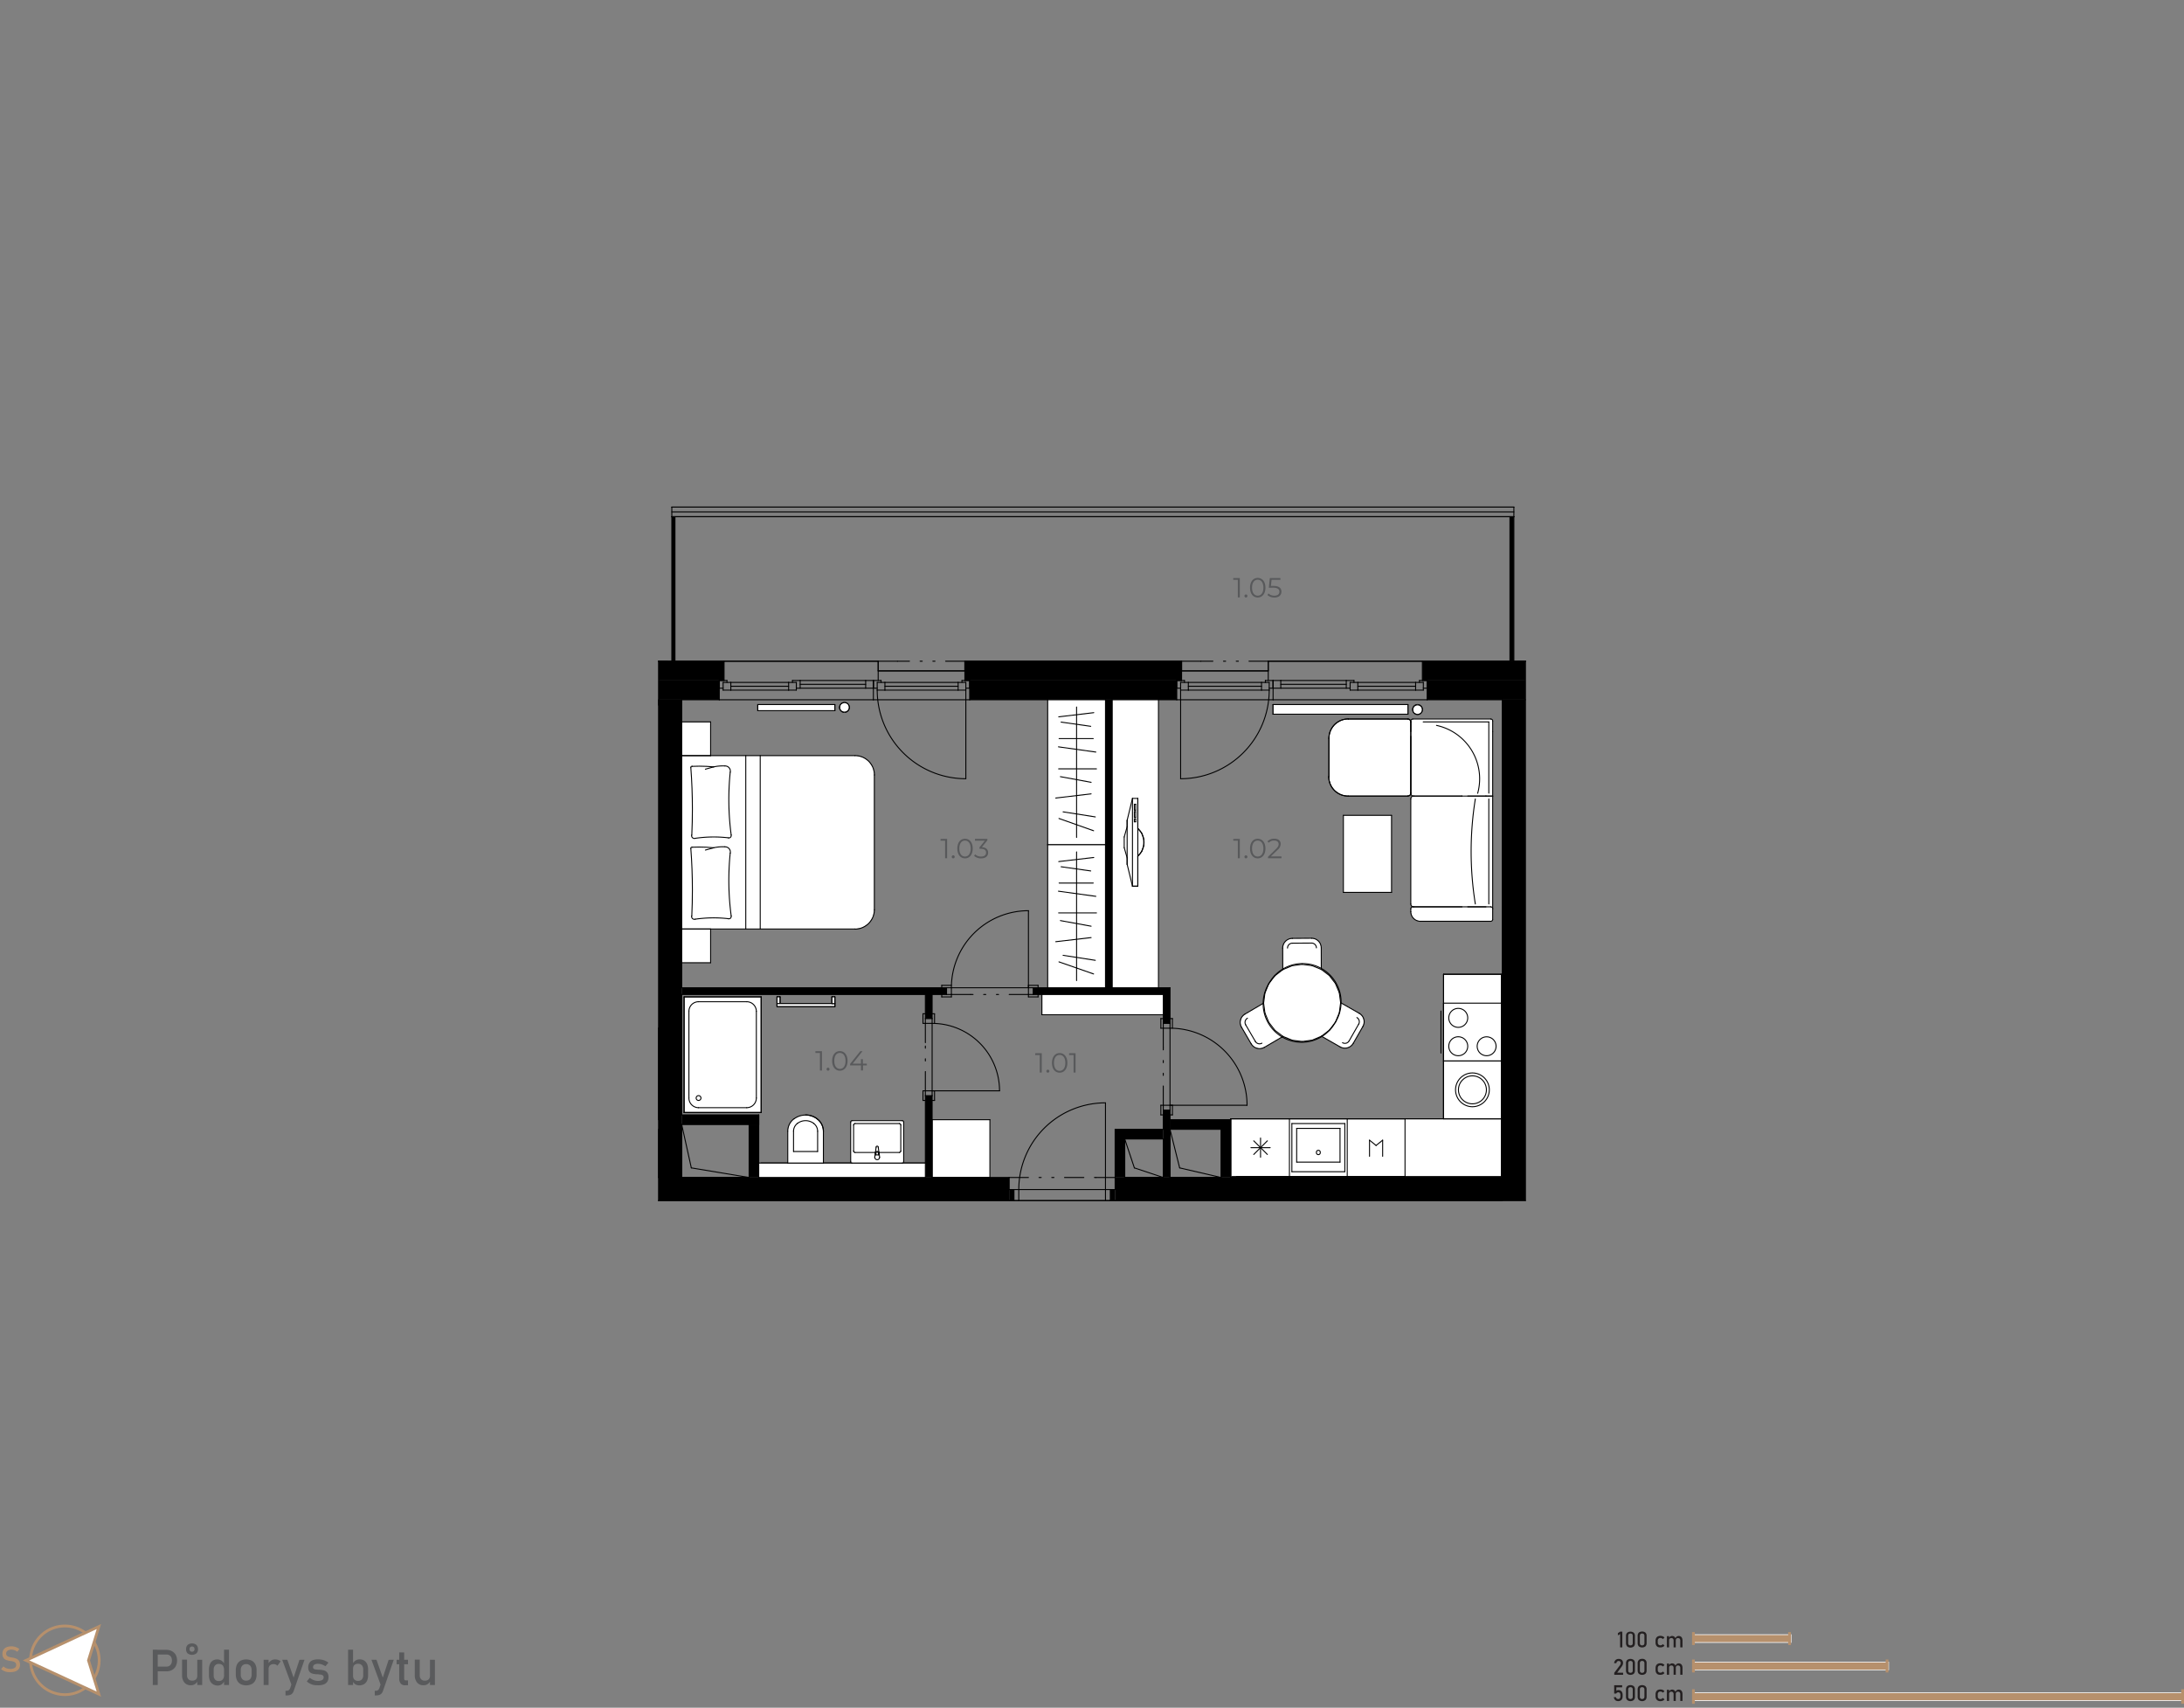 <svg xmlns="http://www.w3.org/2000/svg" xmlns:xlink="http://www.w3.org/1999/xlink" viewBox="0 0 790.58 618.13"><rect x="0" y="0" width="790.58" height="618.13" fill="#808080" stroke="none"/><defs><style>.a,.f{fill:none;}.b{fill:#595a5c;}.c{fill:#b6906c;}.d,.i{fill:#fff;}.e{fill:#231f20;}.f{stroke:#000;stroke-linecap:round;stroke-linejoin:round;stroke-width:0.35px;}.g,.i{fill-rule:evenodd;}.h{clip-path:url(#a);}.j{fill:#58595b;}</style><clipPath id="a"><polygon class="a" points="243.19 183.54 243.19 239.34 238.4 239.34 238.4 434.58 552.18 434.58 552.18 239.34 548 239.34 548 183.54 243.19 183.54"/></clipPath></defs><path class="b" d="M55.31,597.13H57.1V609.9H55.31Zm.92,6.11h4.09a1.89,1.89,0,0,0,1-.27,1.82,1.82,0,0,0,.68-.77,2.67,2.67,0,0,0,.24-1.16,2.7,2.7,0,0,0-.24-1.16,1.82,1.82,0,0,0-1.7-1H56.23v-1.7h4a4.09,4.09,0,0,1,2,.48A3.45,3.45,0,0,1,63.62,599a4.64,4.64,0,0,1,0,4.11,3.34,3.34,0,0,1-1.35,1.36,4,4,0,0,1-2,.49h-4Z"/><path class="b" d="M67.7,606.33a2.07,2.07,0,0,0,.49,1.48,1.76,1.76,0,0,0,1.37.52,1.89,1.89,0,0,0,1.37-.46,1.79,1.79,0,0,0,.48-1.33l.12,1.91A2.58,2.58,0,0,1,69.06,610a2.89,2.89,0,0,1-2.33-1,4.08,4.08,0,0,1-.82-2.73v-5.55H67.7Zm.22-7.86a1.93,1.93,0,0,1-.56-1.5,2.07,2.07,0,0,1,.56-1.57,2.56,2.56,0,0,1,3.18,0,2.08,2.08,0,0,1,.57,1.56,1.94,1.94,0,0,1-.57,1.5,2.65,2.65,0,0,1-3.18,0Zm2.26-.86a.94.94,0,0,0,.24-.68,1,1,0,0,0-.24-.7.91.91,0,0,0-.67-.25.92.92,0,0,0-.67.25,1,1,0,0,0-.23.7,1,1,0,0,0,.23.68.92.92,0,0,0,.67.24A.9.9,0,0,0,70.18,597.61Zm1.23,3.17h1.78v9.12H71.41Z"/><path class="b" d="M77.1,609.63A2.82,2.82,0,0,1,76,608.36a5.08,5.08,0,0,1-.36-2v-2a5.05,5.05,0,0,1,.36-2,2.71,2.71,0,0,1,1-1.27,3,3,0,0,1,1.65-.44,2.71,2.71,0,0,1,1.48.42,3.22,3.22,0,0,1,1.09,1.19l-.18,1.86a2.19,2.19,0,0,0-.22-1,1.48,1.48,0,0,0-.61-.63,2,2,0,0,0-1-.21,1.71,1.71,0,0,0-1.37.55,2.26,2.26,0,0,0-.49,1.56v2a2.19,2.19,0,0,0,.49,1.54,1.74,1.74,0,0,0,1.37.54,1.93,1.93,0,0,0,1-.23,1.45,1.45,0,0,0,.61-.64,2.25,2.25,0,0,0,.22-1l.12,1.92a2.66,2.66,0,0,1-.89,1.14,2.56,2.56,0,0,1-1.53.45A3.19,3.19,0,0,1,77.1,609.63Zm4-12.5H82.9V609.9H81.11Z"/><path class="b" d="M87.09,609.57a3.09,3.09,0,0,1-1.29-1.36,4.85,4.85,0,0,1-.44-2.15v-1.48a4.71,4.71,0,0,1,.44-2.12,3.12,3.12,0,0,1,1.29-1.35,4.71,4.71,0,0,1,4.06,0,3.12,3.12,0,0,1,1.29,1.35,4.71,4.71,0,0,1,.44,2.12v1.51a4.79,4.79,0,0,1-.44,2.13,3.12,3.12,0,0,1-1.29,1.35,4.62,4.62,0,0,1-4.06,0Zm3.49-1.83a2.43,2.43,0,0,0,.51-1.65v-1.51a2.43,2.43,0,0,0-.51-1.65,1.88,1.88,0,0,0-1.46-.58,1.85,1.85,0,0,0-1.45.58,2.38,2.38,0,0,0-.52,1.65v1.51a2.38,2.38,0,0,0,.52,1.65,1.82,1.82,0,0,0,1.45.59A1.85,1.85,0,0,0,90.58,607.74Z"/><path class="b" d="M95.43,600.78h1.79v9.12H95.43Zm4.42,1.72a2.16,2.16,0,0,0-.83-.15,1.83,1.83,0,0,0-1.33.47,1.79,1.79,0,0,0-.47,1.31L97,602.37a3.32,3.32,0,0,1,1.09-1.27,2.58,2.58,0,0,1,1.48-.45,3.39,3.39,0,0,1,1.13.18,2.62,2.62,0,0,1,.88.53l-1.17,1.58A1.56,1.56,0,0,0,99.85,602.5Z"/><path class="b" d="M102.15,600.78H104l2.81,7.93-1,1.94Zm8.07,0L106.34,612a2.6,2.6,0,0,1-.56,1,1.87,1.87,0,0,1-.84.52,4,4,0,0,1-1.23.16h-.36V612h.36a1.46,1.46,0,0,0,.8-.2,1.74,1.74,0,0,0,.51-.7l3.38-10.31Z"/><path class="b" d="M113.51,609.88a5.76,5.76,0,0,1-1.32-.48,4.89,4.89,0,0,1-1.13-.79l1.06-1.31a5.86,5.86,0,0,0,1.47.85,4.18,4.18,0,0,0,1.44.28,3.11,3.11,0,0,0,1.6-.33,1.1,1.1,0,0,0,.53-1,.79.79,0,0,0-.29-.66,1.66,1.66,0,0,0-.72-.29c-.29,0-.69-.1-1.22-.14h-.15l-.14,0h-.15a6.45,6.45,0,0,1-1.5-.26,2,2,0,0,1-1-.7,2.38,2.38,0,0,1-.41-1.49,3.07,3.07,0,0,1,.39-1.61,2.41,2.41,0,0,1,1.18-1,5.29,5.29,0,0,1,2-.32,6.38,6.38,0,0,1,2.6.52,6.16,6.16,0,0,1,1.13.66l-1.08,1.31a5.59,5.59,0,0,0-1.35-.66,4,4,0,0,0-1.3-.22,2.44,2.44,0,0,0-1.37.31,1.08,1.08,0,0,0-.46.94.64.64,0,0,0,.26.55,1.72,1.72,0,0,0,.66.25c.26,0,.64.07,1.12.1h.34a7.67,7.67,0,0,1,1.63.25,2.24,2.24,0,0,1,1.13.77,2.62,2.62,0,0,1,.45,1.65,2.92,2.92,0,0,1-.42,1.63,2.54,2.54,0,0,1-1.27,1A5.88,5.88,0,0,1,115,610,7.38,7.38,0,0,1,113.51,609.88Z"/><path class="b" d="M126,597.13h1.8V609.9H126Zm2.6,12.5a2.39,2.39,0,0,1-.93-1.16l.13-1.91a2.22,2.22,0,0,0,.21,1,1.48,1.48,0,0,0,.61.63,1.93,1.93,0,0,0,1,.22,1.74,1.74,0,0,0,1.37-.54,2.18,2.18,0,0,0,.49-1.53v-2a2.26,2.26,0,0,0-.49-1.56,1.71,1.71,0,0,0-1.37-.55,2,2,0,0,0-1,.21,1.36,1.36,0,0,0-.61.62,2.12,2.12,0,0,0-.21,1l-.19-1.76a3.37,3.37,0,0,1,1.08-1.24,2.67,2.67,0,0,1,1.49-.43,3,3,0,0,1,1.65.43,2.9,2.9,0,0,1,1.06,1.27,5.1,5.1,0,0,1,.36,2v2a4.94,4.94,0,0,1-.37,2,2.79,2.79,0,0,1-1.08,1.26,3.25,3.25,0,0,1-1.71.44A2.73,2.73,0,0,1,128.57,609.63Z"/><path class="b" d="M134.46,600.78h1.82l2.81,7.93-1,1.94Zm8.07,0L138.65,612a2.6,2.6,0,0,1-.56,1,1.87,1.87,0,0,1-.84.52,4,4,0,0,1-1.23.16h-.36V612H136a1.46,1.46,0,0,0,.8-.2,1.74,1.74,0,0,0,.51-.7l3.37-10.31Z"/><path class="b" d="M143.57,600.78h4.12v1.62h-4.12Zm1.46,8.56a2.77,2.77,0,0,1-.52-1.81v-9.4h1.8v9.42a.84.84,0,0,0,.13.51.46.46,0,0,0,.39.18h.86V610h-1A2,2,0,0,1,145,609.34Z"/><path class="b" d="M151.94,606.33a2.07,2.07,0,0,0,.49,1.48,1.76,1.76,0,0,0,1.37.52,1.91,1.91,0,0,0,1.37-.46,1.79,1.79,0,0,0,.48-1.33l.12,1.91A2.58,2.58,0,0,1,153.3,610a2.89,2.89,0,0,1-2.33-1,4.08,4.08,0,0,1-.82-2.73v-5.55h1.79Zm3.71-5.55h1.78v9.12h-1.78Z"/><rect class="c" x="612.92" y="591.68" width="35.43" height="2.83"/><path class="d" d="M648.48,594.64H612.79v-3.08h35.69ZM613,594.39h35.19v-2.58H613Z"/><rect class="c" x="612.92" y="601.6" width="70.74" height="2.83"/><path class="d" d="M683.78,604.56h-71v-3.08h71ZM613,604.31h70.49v-2.58H613Z"/><rect class="c" x="612.92" y="612.72" width="177.16" height="2.84"/><path class="d" d="M790.21,615.68H612.79V612.6H790.21ZM613,615.43H790v-2.58H613Z"/><path class="e" d="M587.26,596.28h-.8v-4.82l-.81.5v-.83l.81-.53h.8Z"/><path class="e" d="M589,595.91a1.67,1.67,0,0,1-.41-1.19v-2.58A1.65,1.65,0,0,1,589,591a2,2,0,0,1,2.42,0,1.65,1.65,0,0,1,.41,1.19v2.58a1.65,1.65,0,0,1-.41,1.19,2,2,0,0,1-2.42,0Zm1.83-.55a.89.89,0,0,0,.2-.64v-2.58a.89.89,0,0,0-.2-.64.82.82,0,0,0-.62-.22.86.86,0,0,0-.63.22.94.94,0,0,0-.2.64v2.58a.9.9,0,0,0,.21.64,1,1,0,0,0,1.24,0Z"/><path class="e" d="M593.22,595.91a1.67,1.67,0,0,1-.41-1.19v-2.58a1.65,1.65,0,0,1,.41-1.19,2,2,0,0,1,2.42,0,1.61,1.61,0,0,1,.41,1.19v2.58a1.65,1.65,0,0,1-.41,1.19,2,2,0,0,1-2.42,0Zm1.83-.55a.9.9,0,0,0,.21-.64v-2.58a.94.94,0,0,0-.2-.64.86.86,0,0,0-.63-.22.82.82,0,0,0-.62.22.89.89,0,0,0-.2.64v2.58a.89.89,0,0,0,.2.64,1,1,0,0,0,1.24,0Z"/><path class="e" d="M600.1,596.13a1.45,1.45,0,0,1-.6-.6,2.06,2.06,0,0,1-.21-1v-.67a2,2,0,0,1,.21-.94,1.37,1.37,0,0,1,.6-.59,2,2,0,0,1,.95-.21,2.21,2.21,0,0,1,.59.08,1.68,1.68,0,0,1,.51.22,1.54,1.54,0,0,1,.37.35l-.58.52a1.17,1.17,0,0,0-.4-.3,1.13,1.13,0,0,0-.48-.11.94.94,0,0,0-.71.26,1,1,0,0,0-.26.72v.67a1,1,0,0,0,.25.74.94.94,0,0,0,.72.27,1,1,0,0,0,.48-.12,1,1,0,0,0,.4-.32l.58.56a1.38,1.38,0,0,1-.38.34,1.62,1.62,0,0,1-.5.22,2.27,2.27,0,0,1-.59.07A2.12,2.12,0,0,1,600.1,596.13Z"/><path class="e" d="M603.4,592.22h.79v4.06h-.79Zm2.42,1.6a1,1,0,0,0-.21-.67.78.78,0,0,0-.6-.23.81.81,0,0,0-.6.21.73.73,0,0,0-.22.58l-.08-.78a1.46,1.46,0,0,1,.49-.57,1.22,1.22,0,0,1,.67-.2,1.33,1.33,0,0,1,.73.2,1.18,1.18,0,0,1,.46.56,2.4,2.4,0,0,1,.15.89v2.47h-.79Zm2.42,0a.93.93,0,0,0-.22-.67.85.85,0,0,0-.63-.23.72.72,0,0,0-.57.23.9.9,0,0,0-.21.64l-.16-.78a1.61,1.61,0,0,1,.51-.63,1.23,1.23,0,0,1,.69-.22,1.37,1.37,0,0,1,.75.2,1.09,1.09,0,0,1,.47.56,2.21,2.21,0,0,1,.17.89v2.47h-.8Z"/><path class="e" d="M584.33,605.5l2-2.64a1.85,1.85,0,0,0,.27-.47,1.29,1.29,0,0,0,.09-.45h0a.67.67,0,0,0-.2-.53.81.81,0,0,0-.56-.19.76.76,0,0,0-.56.21,1,1,0,0,0-.27.58h-.82a2,2,0,0,1,.29-.83,1.42,1.42,0,0,1,.56-.53,1.67,1.67,0,0,1,.79-.18,1.93,1.93,0,0,1,.87.17,1.21,1.21,0,0,1,.54.51,1.55,1.55,0,0,1,.19.8h0a1.84,1.84,0,0,1-.12.63,2.8,2.8,0,0,1-.35.63l-1.65,2.24h2.15v.76h-3.2Z"/><path class="e" d="M589,605.83a1.67,1.67,0,0,1-.41-1.19v-2.58a1.65,1.65,0,0,1,.41-1.19,2,2,0,0,1,2.42,0,1.65,1.65,0,0,1,.41,1.19v2.58a1.65,1.65,0,0,1-.41,1.19,2,2,0,0,1-2.42,0Zm1.83-.55a.89.89,0,0,0,.2-.64v-2.58a.89.89,0,0,0-.2-.64.82.82,0,0,0-.62-.22.86.86,0,0,0-.63.22.94.94,0,0,0-.19.64v2.58a.89.89,0,0,0,.2.64,1,1,0,0,0,1.24,0Z"/><path class="e" d="M593.22,605.83a1.67,1.67,0,0,1-.41-1.19v-2.58a1.61,1.61,0,0,1,.42-1.19,1.59,1.59,0,0,1,1.2-.42,1.45,1.45,0,0,1,1.62,1.61v2.58a1.61,1.61,0,0,1-.41,1.19,2,2,0,0,1-2.42,0Zm1.84-.55a.94.94,0,0,0,.2-.64v-2.58a.94.94,0,0,0-.2-.64.84.84,0,0,0-.63-.22.82.82,0,0,0-.62.22.89.89,0,0,0-.2.64v2.58a.89.89,0,0,0,.2.64.82.82,0,0,0,.62.22A.86.86,0,0,0,595.06,605.28Z"/><path class="e" d="M600.1,606.05a1.45,1.45,0,0,1-.6-.6,2.06,2.06,0,0,1-.2-1v-.67a2,2,0,0,1,.2-.94,1.37,1.37,0,0,1,.6-.59,2,2,0,0,1,.95-.21,2.35,2.35,0,0,1,.6.08,1.73,1.73,0,0,1,.5.22,1.38,1.38,0,0,1,.37.35l-.58.52a1.08,1.08,0,0,0-.4-.3,1.13,1.13,0,0,0-.48-.11,1,1,0,0,0-.71.26,1,1,0,0,0-.26.72v.67a1,1,0,0,0,.25.74.94.94,0,0,0,.72.27,1.14,1.14,0,0,0,.88-.44l.58.56a1.38,1.38,0,0,1-.38.34,1.62,1.62,0,0,1-.5.22,2.22,2.22,0,0,1-.59.07A2.12,2.12,0,0,1,600.1,606.05Z"/><path class="e" d="M603.4,602.14h.79v4.06h-.79Zm2.42,1.6a1,1,0,0,0-.21-.67.78.78,0,0,0-.6-.23.81.81,0,0,0-.6.21.73.73,0,0,0-.22.58l-.08-.78a1.46,1.46,0,0,1,.49-.57,1.22,1.22,0,0,1,.67-.2,1.3,1.3,0,0,1,.73.2,1.18,1.18,0,0,1,.46.56,2.4,2.4,0,0,1,.16.89v2.47h-.8Zm2.42,0a.93.93,0,0,0-.22-.67.85.85,0,0,0-.63-.23.73.73,0,0,0-.57.23.89.89,0,0,0-.2.64l-.16-.78a1.51,1.51,0,0,1,.5-.63,1.23,1.23,0,0,1,.69-.22,1.35,1.35,0,0,1,.75.2,1.16,1.16,0,0,1,.48.56,2.4,2.4,0,0,1,.16.89v2.47h-.8Z"/><path class="e" d="M585,615.58a1.34,1.34,0,0,1-.54-.49,2,2,0,0,1-.28-.77h.8a.75.75,0,0,0,.25.49.85.85,0,0,0,.54.17.72.72,0,0,0,.59-.25,1.1,1.1,0,0,0,.21-.72v-.48a1.1,1.1,0,0,0-.21-.72.72.72,0,0,0-.59-.25.83.83,0,0,0-.4.11,1.18,1.18,0,0,0-.34.33h-.72v-3h2.89v.76h-2.1V612a1,1,0,0,1,.34-.18.94.94,0,0,1,.37-.07,1.68,1.68,0,0,1,.84.2,1.29,1.29,0,0,1,.53.6,2.07,2.07,0,0,1,.19.94V614a2.25,2.25,0,0,1-.19.94,1.31,1.31,0,0,1-.55.59,1.69,1.69,0,0,1-.86.21A1.74,1.74,0,0,1,585,615.58Z"/><path class="e" d="M589,615.32a1.65,1.65,0,0,1-.41-1.19v-2.58a1.67,1.67,0,0,1,.41-1.19,2,2,0,0,1,2.42,0,1.65,1.65,0,0,1,.41,1.19v2.58a1.64,1.64,0,0,1-.41,1.19,1.92,1.92,0,0,1-2.42,0Zm1.83-.55a.89.89,0,0,0,.2-.64v-2.58a.88.88,0,0,0-.2-.63.78.78,0,0,0-.62-.22.82.82,0,0,0-.63.22.93.93,0,0,0-.2.63v2.58a.9.9,0,0,0,.21.64,1,1,0,0,0,1.24,0Z"/><path class="e" d="M593.22,615.32a1.65,1.65,0,0,1-.41-1.19v-2.58a1.67,1.67,0,0,1,.41-1.19,2,2,0,0,1,2.42,0,1.61,1.61,0,0,1,.41,1.19v2.58a1.64,1.64,0,0,1-.41,1.19,1.92,1.92,0,0,1-2.42,0Zm1.83-.55a.9.9,0,0,0,.21-.64v-2.58a.93.93,0,0,0-.2-.63.82.82,0,0,0-.63-.22.78.78,0,0,0-.62.22.88.88,0,0,0-.2.63v2.58a.89.89,0,0,0,.2.64,1,1,0,0,0,1.24,0Z"/><path class="e" d="M600.1,615.54a1.45,1.45,0,0,1-.6-.6,2,2,0,0,1-.21-1v-.67a2,2,0,0,1,.21-.94,1.45,1.45,0,0,1,.6-.6,2,2,0,0,1,.95-.2,2.22,2.22,0,0,1,.59.07,2,2,0,0,1,.51.22,1.76,1.76,0,0,1,.37.35l-.58.52a1.17,1.17,0,0,0-.4-.3,1.13,1.13,0,0,0-.48-.11.94.94,0,0,0-.71.26,1,1,0,0,0-.26.73V614a1.07,1.07,0,0,0,.25.74,1,1,0,0,0,.72.26,1.13,1.13,0,0,0,.48-.11,1.26,1.26,0,0,0,.4-.32l.58.55a1.42,1.42,0,0,1-.38.35,1.88,1.88,0,0,1-.5.21,2.27,2.27,0,0,1-.59.08A2,2,0,0,1,600.1,615.54Z"/><path class="e" d="M603.4,611.63h.79v4.06h-.79Zm2.42,1.6a1,1,0,0,0-.21-.66.75.75,0,0,0-.6-.24.81.81,0,0,0-.6.21.75.75,0,0,0-.22.58l-.08-.78a1.5,1.5,0,0,1,.49-.56,1.15,1.15,0,0,1,.67-.2,1.32,1.32,0,0,1,.73.19,1.28,1.28,0,0,1,.46.56,2.42,2.42,0,0,1,.15.9v2.46h-.79Zm2.42,0a.91.91,0,0,0-.22-.66.82.82,0,0,0-.63-.24.72.72,0,0,0-.57.23.9.9,0,0,0-.21.64l-.16-.78a1.51,1.51,0,0,1,.51-.62,1.16,1.16,0,0,1,.69-.22,1.37,1.37,0,0,1,.75.19,1.18,1.18,0,0,1,.47.56,2.22,2.22,0,0,1,.17.9v2.46h-.8Z"/><path class="c" d="M23.49,613.89A12.92,12.92,0,1,1,36.4,601,12.93,12.93,0,0,1,23.49,613.89Zm0-24.83A11.92,11.92,0,1,0,35.4,601,11.93,11.93,0,0,0,23.49,589.06Z"/><polygon class="d" points="35.77 588.74 9.42 600.98 35.77 613.21 32.02 600.98 35.77 588.74"/><path class="c" d="M36.58,614.14,8.23,601l28.35-13.17-4,13.17ZM10.61,601,35,612.29,31.5,601,35,589.66Z"/><path class="c" d="M2.52,605.19a5,5,0,0,1-1.11-.38,4.4,4.4,0,0,1-1-.64l.81-1a3.72,3.72,0,0,0,1.16.69,4.08,4.08,0,0,0,1.38.23,2.73,2.73,0,0,0,1.55-.38,1.17,1.17,0,0,0,.55-1.05h0a1.12,1.12,0,0,0-.25-.77,1.44,1.44,0,0,0-.64-.42,8.23,8.23,0,0,0-1-.25H3.89l-.1,0a9.48,9.48,0,0,1-1.5-.36,2.08,2.08,0,0,1-1-.73,2.42,2.42,0,0,1-.41-1.51h0a2.77,2.77,0,0,1,.38-1.47,2.44,2.44,0,0,1,1.12-.92,4.48,4.48,0,0,1,1.77-.32,4.6,4.6,0,0,1,1,.11,4.9,4.9,0,0,1,1.86.86l-.73,1a4.61,4.61,0,0,0-1-.58,3,3,0,0,0-1.06-.2,2.44,2.44,0,0,0-1.46.38,1.24,1.24,0,0,0-.53,1.07h0a1,1,0,0,0,.27.75,1.74,1.74,0,0,0,.67.4,9.3,9.3,0,0,0,1.12.27h.24a7.93,7.93,0,0,1,1.4.41,2.22,2.22,0,0,1,.94.76,2.4,2.4,0,0,1,.38,1.43h0a2.62,2.62,0,0,1-.4,1.45,2.54,2.54,0,0,1-1.16.91,4.8,4.8,0,0,1-1.83.31A6.44,6.44,0,0,1,2.52,605.19Z"/><rect class="c" x="612.5" y="600.68" width="1" height="4.68"/><rect class="c" x="612.5" y="590.76" width="1" height="4.68"/><rect class="c" x="612.5" y="611.45" width="1" height="5.24"/><rect class="c" x="789.58" y="611.45" width="1" height="5.24"/><rect class="c" x="682.59" y="600.68" width="1" height="4.68"/><rect class="c" x="647.3" y="590.76" width="1" height="4.68"/><rect class="a" width="790.34" height="618.13"/><line class="f" x1="238.4" y1="239.34" x2="241.54" y2="239.34"/><line class="f" x1="546.6" y1="187.04" x2="244.33" y2="187.04"/><line class="f" x1="546.6" y1="239.34" x2="546.6" y2="187.04"/><line class="f" x1="459.09" y1="239.34" x2="546.6" y2="239.34"/><line class="f" x1="459.09" y1="242.83" x2="459.09" y2="239.34"/><line class="f" x1="427.72" y1="242.83" x2="459.09" y2="242.83"/><line class="f" x1="427.72" y1="239.34" x2="427.72" y2="242.83"/><line class="f" x1="349.27" y1="239.34" x2="427.71" y2="239.34"/><line class="f" x1="349.27" y1="242.83" x2="349.27" y2="239.34"/><line class="f" x1="317.89" y1="242.83" x2="349.27" y2="242.83"/><line class="f" x1="317.89" y1="239.34" x2="317.89" y2="242.83"/><line class="f" x1="244.33" y1="239.34" x2="317.89" y2="239.34"/><line class="f" x1="244.33" y1="187.04" x2="244.33" y2="239.34"/><line class="f" x1="549.39" y1="239.34" x2="552.18" y2="239.34"/><rect class="d" x="337.41" y="405.29" width="20.92" height="20.92"/><line class="f" x1="337.42" y1="405.3" x2="337.42" y2="426.21"/><line class="f" x1="358.33" y1="405.3" x2="337.41" y2="405.3"/><line class="f" x1="358.33" y1="426.21" x2="358.33" y2="405.3"/><line class="f" x1="337.42" y1="426.21" x2="358.33" y2="426.21"/><rect class="d" x="445.5" y="404.95" width="98.32" height="21.27"/><line class="f" x1="445.5" y1="404.95" x2="445.5" y2="426.21"/><line class="f" x1="543.81" y1="404.95" x2="445.5" y2="404.95"/><line class="f" x1="543.81" y1="426.21" x2="543.81" y2="404.95"/><line class="f" x1="445.5" y1="426.21" x2="543.82" y2="426.21"/><rect class="d" x="522.55" y="352.65" width="21.27" height="52.3"/><line class="f" x1="522.55" y1="352.65" x2="522.55" y2="404.95"/><line class="f" x1="543.81" y1="352.65" x2="522.55" y2="352.65"/><line class="f" x1="543.81" y1="404.95" x2="543.81" y2="352.65"/><line class="f" x1="522.55" y1="404.95" x2="543.81" y2="404.95"/><rect class="d" x="247.64" y="360.84" width="27.89" height="41.84"/><line class="f" x1="275.53" y1="402.68" x2="247.64" y2="402.68"/><line class="f" x1="247.64" y1="402.68" x2="247.64" y2="360.84"/><line class="f" x1="247.64" y1="360.84" x2="275.53" y2="360.84"/><line class="f" x1="275.53" y1="360.84" x2="275.53" y2="402.68"/><polygon class="g" points="552.18 246.31 514.88 246.31 514.88 239.34 548 239.34 552.18 239.34 552.18 246.31"/><rect x="349.27" y="239.34" width="78.45" height="6.97"/><polygon class="g" points="238.4 239.34 243.19 239.34 262.11 239.34 262.11 246.31 238.4 246.31 238.4 239.34"/><rect x="238.4" y="246.31" width="21.97" height="6.97"/><rect x="351.01" y="246.31" width="74.96" height="6.97"/><rect x="516.62" y="246.31" width="35.56" height="6.97"/><polygon class="g" points="238.4 434.58 238.4 426.21 238.4 253.28 246.76 253.28 246.76 426.21 365.31 426.21 365.31 434.58 238.4 434.58"/><polygon class="g" points="403.66 426.21 543.82 426.21 543.82 253.28 552.18 253.28 552.18 434.58 543.82 434.58 403.66 434.58 403.66 426.21"/><polygon class="g" points="342.64 357.53 342.64 359.97 337.42 359.97 337.42 368.69 334.98 368.69 334.98 359.97 246.77 359.97 246.77 357.53 342.64 357.53"/><rect x="421.09" y="401.81" width="2.44" height="24.41"/><polygon class="g" points="421.09 370.43 421.09 359.97 374.02 359.97 374.02 357.53 400.17 357.53 400.17 253.28 402.61 253.28 402.61 357.53 423.53 357.53 423.53 370.43 421.09 370.43"/><rect x="365.31" y="430.57" width="1.74" height="4.01"/><rect x="401.91" y="430.57" width="1.74" height="4.01"/><rect x="334.97" y="396.58" width="2.44" height="29.64"/><rect x="271.17" y="407.1" width="3.49" height="19.12"/><polygon class="g" points="271.17 407.1 271.17 407.04 246.77 407.04 246.77 403.55 274.66 403.55 274.66 407.1 271.17 407.1"/><polygon class="g" points="403.66 426.21 403.66 408.78 421.09 408.78 421.09 412.27 407.14 412.27 407.14 426.21 403.66 426.21"/><polygon class="g" points="423.53 405.3 445.5 405.3 445.5 426.21 442.01 426.21 442.01 408.78 423.53 408.78 423.53 405.3"/><rect x="546.6" y="187.04" width="1.39" height="52.3"/><rect x="243.19" y="187.04" width="1.14" height="52.3"/><line class="f" x1="548" y1="239.34" x2="514.88" y2="239.34"/><line class="f" x1="552.18" y1="239.34" x2="548" y2="239.34"/><line class="f" x1="427.72" y1="239.34" x2="349.27" y2="239.34"/><line class="f" x1="243.19" y1="239.34" x2="238.4" y2="239.34"/><line class="f" x1="262.11" y1="239.34" x2="243.19" y2="239.34"/><line class="f" x1="552.18" y1="253.29" x2="552.18" y2="253.29"/><line class="f" x1="425.97" y1="253.29" x2="402.61" y2="253.29"/><line class="f" x1="400.17" y1="253.29" x2="351.01" y2="253.29"/><line class="f" x1="260.36" y1="253.29" x2="246.77" y2="253.29"/><line class="f" x1="543.81" y1="253.29" x2="516.62" y2="253.29"/><line class="f" x1="516.62" y1="253.29" x2="516.62" y2="246.31"/><line class="f" x1="425.97" y1="253.29" x2="425.97" y2="246.31"/><line class="f" x1="260.36" y1="253.29" x2="260.36" y2="246.31"/><line class="f" x1="351.01" y1="246.31" x2="351.01" y2="253.29"/><line class="f" x1="243.98" y1="187.04" x2="243.98" y2="239.34"/><line class="f" x1="243.19" y1="187.04" x2="243.98" y2="187.04"/><line class="f" x1="546.6" y1="187.04" x2="546.6" y2="239.34"/><line class="f" x1="546.6" y1="187.04" x2="548" y2="187.04"/><line class="f" x1="262.11" y1="246.31" x2="262.11" y2="239.34"/><line class="f" x1="260.36" y1="246.31" x2="262.11" y2="246.31"/><line class="f" x1="427.72" y1="246.31" x2="427.72" y2="239.34"/><line class="f" x1="425.97" y1="246.31" x2="427.71" y2="246.31"/><line class="f" x1="349.27" y1="246.31" x2="349.27" y2="239.34"/><line class="f" x1="351.01" y1="246.31" x2="349.27" y2="246.31"/><line class="f" x1="514.88" y1="246.31" x2="514.88" y2="239.34"/><line class="f" x1="516.62" y1="246.31" x2="514.88" y2="246.31"/><line class="f" x1="243.19" y1="187.04" x2="548" y2="187.04"/><line class="f" x1="243.19" y1="187.04" x2="548" y2="187.04"/><line class="f" x1="516.62" y1="253.29" x2="460.84" y2="253.29"/><line class="f" x1="460.84" y1="253.29" x2="425.97" y2="253.29"/><line class="f" x1="514.88" y1="239.34" x2="459.09" y2="239.34"/><line class="f" x1="460.84" y1="253.29" x2="460.84" y2="246.31"/><line class="f" x1="459.09" y1="246.31" x2="459.09" y2="239.34"/><line class="f" x1="459.09" y1="242.83" x2="427.71" y2="242.83"/><line class="f" x1="458.05" y1="247.01" x2="458.05" y2="246.31"/><line class="f" x1="458.05" y1="246.31" x2="460.84" y2="246.31"/><line class="f" x1="460.84" y1="246.31" x2="460.84" y2="249.1"/><line class="f" x1="460.84" y1="249.1" x2="459.44" y2="249.1"/><line class="f" x1="459.44" y1="249.8" x2="456.65" y2="249.8"/><line class="f" x1="456.65" y1="249.8" x2="456.65" y2="247.01"/><line class="f" x1="456.65" y1="247.01" x2="459.44" y2="247.01"/><line class="f" x1="459.44" y1="247.01" x2="459.44" y2="249.8"/><line class="f" x1="427.37" y1="249.8" x2="430.16" y2="249.8"/><line class="f" x1="430.16" y1="249.8" x2="430.16" y2="247.01"/><line class="f" x1="430.16" y1="247.01" x2="427.37" y2="247.01"/><line class="f" x1="427.37" y1="247.01" x2="427.37" y2="249.8"/><line class="f" x1="456.65" y1="249.8" x2="430.16" y2="249.8"/><line class="f" x1="430.16" y1="247.01" x2="456.65" y2="247.01"/><line class="f" x1="456.65" y1="248.4" x2="430.16" y2="248.4"/><line class="f" x1="428.76" y1="247.01" x2="428.76" y2="246.31"/><line class="f" x1="428.76" y1="246.31" x2="425.97" y2="246.31"/><line class="f" x1="425.97" y1="246.31" x2="425.97" y2="249.1"/><line class="f" x1="425.97" y1="249.1" x2="427.37" y2="249.1"/><line class="f" x1="460.84" y1="249.1" x2="463.63" y2="249.1"/><line class="f" x1="463.63" y1="249.1" x2="463.63" y2="246.31"/><line class="f" x1="463.63" y1="246.31" x2="460.84" y2="246.31"/><line class="f" x1="460.84" y1="246.31" x2="460.84" y2="249.1"/><line class="f" x1="463.63" y1="249.1" x2="487.33" y2="249.1"/><line class="f" x1="463.63" y1="247.71" x2="487.33" y2="247.71"/><line class="f" x1="463.63" y1="246.31" x2="487.33" y2="246.31"/><line class="f" x1="513.83" y1="247.01" x2="513.83" y2="246.31"/><line class="f" x1="513.83" y1="246.31" x2="516.62" y2="246.31"/><line class="f" x1="516.62" y1="246.31" x2="516.62" y2="249.1"/><line class="f" x1="516.62" y1="249.1" x2="515.23" y2="249.1"/><line class="f" x1="515.23" y1="249.8" x2="512.44" y2="249.8"/><line class="f" x1="512.44" y1="249.8" x2="512.44" y2="247.01"/><line class="f" x1="512.44" y1="247.01" x2="515.23" y2="247.01"/><line class="f" x1="515.23" y1="247.01" x2="515.23" y2="249.8"/><line class="f" x1="512.44" y1="249.8" x2="491.52" y2="249.8"/><line class="f" x1="491.52" y1="247.01" x2="512.44" y2="247.01"/><line class="f" x1="512.44" y1="248.4" x2="491.52" y2="248.4"/><line class="f" x1="490.12" y1="247.01" x2="490.12" y2="246.31"/><line class="f" x1="490.12" y1="246.31" x2="487.33" y2="246.31"/><line class="f" x1="487.33" y1="246.31" x2="487.33" y2="249.1"/><line class="f" x1="487.33" y1="249.1" x2="488.73" y2="249.1"/><line class="f" x1="488.73" y1="249.8" x2="491.52" y2="249.8"/><line class="f" x1="491.52" y1="249.8" x2="491.52" y2="247.01"/><line class="f" x1="491.52" y1="247.01" x2="488.73" y2="247.01"/><line class="f" x1="488.73" y1="247.01" x2="488.73" y2="249.8"/><line class="f" x1="260.36" y1="253.29" x2="316.15" y2="253.29"/><line class="f" x1="316.15" y1="253.29" x2="351.01" y2="253.29"/><line class="f" x1="262.11" y1="239.34" x2="317.89" y2="239.34"/><line class="f" x1="316.15" y1="253.29" x2="316.15" y2="246.31"/><line class="f" x1="317.89" y1="246.31" x2="317.89" y2="239.34"/><line class="f" x1="317.89" y1="242.83" x2="349.27" y2="242.83"/><line class="f" x1="318.94" y1="247.01" x2="318.94" y2="246.31"/><line class="f" x1="318.94" y1="246.31" x2="316.15" y2="246.31"/><line class="f" x1="316.15" y1="246.31" x2="316.15" y2="249.1"/><line class="f" x1="316.15" y1="249.1" x2="317.54" y2="249.1"/><line class="f" x1="317.54" y1="249.8" x2="320.33" y2="249.8"/><line class="f" x1="320.33" y1="249.8" x2="320.33" y2="247.01"/><line class="f" x1="320.33" y1="247.01" x2="317.54" y2="247.01"/><line class="f" x1="317.54" y1="247.01" x2="317.54" y2="249.8"/><line class="f" x1="349.62" y1="249.8" x2="346.83" y2="249.8"/><line class="f" x1="346.83" y1="249.8" x2="346.83" y2="247.01"/><line class="f" x1="346.83" y1="247.01" x2="349.62" y2="247.01"/><line class="f" x1="349.62" y1="247.01" x2="349.62" y2="249.8"/><line class="f" x1="320.33" y1="249.8" x2="346.83" y2="249.8"/><line class="f" x1="346.83" y1="247.01" x2="320.33" y2="247.01"/><line class="f" x1="320.33" y1="248.4" x2="346.83" y2="248.4"/><line class="f" x1="348.22" y1="247.01" x2="348.22" y2="246.31"/><line class="f" x1="348.22" y1="246.31" x2="351.01" y2="246.31"/><line class="f" x1="351.01" y1="246.31" x2="351.01" y2="249.1"/><line class="f" x1="351.01" y1="249.1" x2="349.62" y2="249.1"/><line class="f" x1="316.15" y1="249.1" x2="313.36" y2="249.1"/><line class="f" x1="313.36" y1="249.1" x2="313.36" y2="246.31"/><line class="f" x1="313.36" y1="246.31" x2="316.15" y2="246.31"/><line class="f" x1="316.15" y1="246.31" x2="316.15" y2="249.1"/><line class="f" x1="313.36" y1="249.1" x2="289.65" y2="249.1"/><line class="f" x1="313.36" y1="247.71" x2="289.65" y2="247.71"/><line class="f" x1="313.36" y1="246.31" x2="289.65" y2="246.31"/><line class="f" x1="263.15" y1="247.01" x2="263.15" y2="246.31"/><line class="f" x1="263.15" y1="246.31" x2="260.36" y2="246.31"/><line class="f" x1="260.36" y1="246.31" x2="260.36" y2="249.1"/><line class="f" x1="260.36" y1="249.1" x2="261.76" y2="249.1"/><line class="f" x1="261.76" y1="249.8" x2="264.55" y2="249.8"/><line class="f" x1="264.55" y1="249.8" x2="264.55" y2="247.01"/><line class="f" x1="264.55" y1="247.01" x2="261.76" y2="247.01"/><line class="f" x1="261.76" y1="247.01" x2="261.76" y2="249.8"/><line class="f" x1="264.55" y1="249.8" x2="285.47" y2="249.8"/><line class="f" x1="285.47" y1="247.01" x2="264.55" y2="247.01"/><line class="f" x1="264.55" y1="248.4" x2="285.47" y2="248.4"/><line class="f" x1="286.86" y1="247.01" x2="286.86" y2="246.31"/><line class="f" x1="286.86" y1="246.31" x2="289.65" y2="246.31"/><line class="f" x1="289.65" y1="246.31" x2="289.65" y2="249.1"/><line class="f" x1="289.65" y1="249.1" x2="288.25" y2="249.1"/><line class="f" x1="288.26" y1="249.8" x2="285.47" y2="249.8"/><line class="f" x1="285.47" y1="249.8" x2="285.47" y2="247.01"/><line class="f" x1="285.47" y1="247.01" x2="288.26" y2="247.01"/><line class="f" x1="288.26" y1="247.01" x2="288.26" y2="249.8"/><line class="f" x1="543.81" y1="253.29" x2="543.81" y2="426.21"/><line class="f" x1="238.4" y1="434.58" x2="365.31" y2="434.58"/><line class="f" x1="238.4" y1="426.21" x2="238.4" y2="426.21"/><line class="f" x1="246.77" y1="253.29" x2="246.77" y2="357.53"/><line class="f" x1="238.4" y1="253.29" x2="238.4" y2="255.26"/><line class="f" x1="238.4" y1="372.17" x2="238.4" y2="405.3"/><line class="f" x1="238.4" y1="408.78" x2="238.4" y2="426.21"/><line class="f" x1="238.4" y1="372.17" x2="238.4" y2="372.17"/><line class="f" x1="543.81" y1="434.58" x2="543.81" y2="434.58"/><line class="f" x1="421.09" y1="426.21" x2="407.14" y2="426.21"/><line class="f" x1="421.09" y1="412.27" x2="407.14" y2="412.27"/><line class="f" x1="421.09" y1="408.78" x2="403.66" y2="408.78"/><line class="f" x1="400.17" y1="357.53" x2="374.02" y2="357.53"/><line class="f" x1="421.09" y1="359.97" x2="374.02" y2="359.97"/><line class="f" x1="342.64" y1="359.97" x2="337.41" y2="359.97"/><line class="f" x1="400.17" y1="253.29" x2="400.17" y2="357.53"/><line class="f" x1="402.61" y1="253.29" x2="402.61" y2="357.53"/><line class="f" x1="421.09" y1="359.97" x2="421.09" y2="370.43"/><line class="f" x1="423.53" y1="401.81" x2="423.53" y2="405.3"/><line class="f" x1="423.53" y1="408.78" x2="423.53" y2="426.21"/><line class="f" x1="423.53" y1="357.53" x2="423.53" y2="370.43"/><line class="f" x1="423.53" y1="370.43" x2="421.09" y2="370.43"/><line class="f" x1="342.64" y1="359.97" x2="342.64" y2="357.53"/><line class="f" x1="374.02" y1="359.97" x2="374.02" y2="357.53"/><line class="f" x1="401.92" y1="430.57" x2="401.92" y2="434.58"/><line class="f" x1="367.05" y1="430.57" x2="367.05" y2="434.58"/><line class="f" x1="367.05" y1="430.57" x2="365.31" y2="430.57"/><line class="f" x1="401.92" y1="430.57" x2="403.66" y2="430.57"/><line class="f" x1="403.66" y1="430.57" x2="403.66" y2="426.21"/><line class="f" x1="365.31" y1="430.57" x2="365.31" y2="426.21"/><line class="f" x1="403.66" y1="434.58" x2="543.82" y2="434.58"/><line class="f" x1="445.5" y1="426.21" x2="543.82" y2="426.21"/><line class="f" x1="423.53" y1="408.78" x2="442.01" y2="408.78"/><line class="f" x1="442.01" y1="408.78" x2="442.01" y2="426.21"/><line class="f" x1="433.99" y1="405.3" x2="445.5" y2="405.3"/><line class="f" x1="445.5" y1="405.3" x2="445.5" y2="426.21"/><line class="f" x1="246.77" y1="359.97" x2="334.98" y2="359.97"/><line class="f" x1="246.77" y1="357.53" x2="342.65" y2="357.53"/><line class="f" x1="334.97" y1="359.97" x2="334.97" y2="368.69"/><line class="f" x1="334.97" y1="396.58" x2="334.97" y2="426.21"/><line class="f" x1="337.42" y1="359.97" x2="337.42" y2="368.69"/><line class="f" x1="337.42" y1="368.69" x2="334.98" y2="368.69"/><line class="f" x1="337.42" y1="396.58" x2="334.98" y2="396.58"/><line class="f" x1="337.42" y1="396.58" x2="337.42" y2="426.21"/><line class="f" x1="367.05" y1="434.58" x2="365.31" y2="434.58"/><line class="f" x1="401.92" y1="434.58" x2="403.66" y2="434.58"/><line class="f" x1="423.53" y1="401.81" x2="421.09" y2="401.81"/><line class="f" x1="421.09" y1="401.81" x2="421.09" y2="408.78"/><line class="f" x1="421.09" y1="412.27" x2="421.09" y2="426.21"/><line class="f" x1="423.53" y1="426.21" x2="442.01" y2="426.21"/><line class="f" x1="402.61" y1="357.53" x2="423.53" y2="357.53"/><line class="f" x1="407.14" y1="426.21" x2="407.14" y2="412.27"/><line class="f" x1="403.66" y1="426.21" x2="403.66" y2="408.78"/><line class="f" x1="427.37" y1="249.8" x2="427.37" y2="281.87"/><g class="h"><path class="f" d="M459.44,249.8a32.07,32.07,0,0,1-32.07,32.07"/></g><line class="f" x1="349.62" y1="249.8" x2="349.62" y2="281.87"/><g class="h"><path class="f" d="M349.62,281.87a32.07,32.07,0,0,1-32.08-32.07"/></g><line class="f" x1="400.17" y1="430.57" x2="368.79" y2="430.57"/><line class="f" x1="400.17" y1="434.58" x2="368.79" y2="434.58"/><line class="f" x1="400.17" y1="430.57" x2="400.17" y2="399.19"/><g class="h"><path class="f" d="M368.79,430.57a31.38,31.38,0,0,1,31.38-31.38"/></g><line class="f" x1="400.17" y1="434.58" x2="400.17" y2="430.57"/><line class="f" x1="368.79" y1="430.57" x2="368.79" y2="434.58"/><line class="f" x1="368.79" y1="430.57" x2="367.05" y2="430.57"/><line class="f" x1="368.79" y1="434.58" x2="367.05" y2="434.58"/><line class="f" x1="401.92" y1="430.57" x2="400.17" y2="430.57"/><line class="f" x1="401.92" y1="434.58" x2="400.17" y2="434.58"/><line class="f" x1="372.28" y1="357.53" x2="344.39" y2="357.53"/><line class="f" x1="372.28" y1="357.53" x2="372.28" y2="329.64"/><g class="h"><path class="f" d="M344.39,357.53a27.89,27.89,0,0,1,27.89-27.89"/></g><line class="f" x1="372.28" y1="359.97" x2="372.28" y2="357.53"/><line class="f" x1="344.39" y1="357.53" x2="344.39" y2="359.97"/><line class="f" x1="344.39" y1="357.53" x2="342.65" y2="357.53"/><line class="f" x1="344.39" y1="359.97" x2="342.65" y2="359.97"/><line class="f" x1="374.02" y1="357.53" x2="372.28" y2="357.53"/><line class="f" x1="374.02" y1="359.97" x2="372.28" y2="359.97"/><line class="f" x1="372.28" y1="359.97" x2="365.31" y2="359.97"/><line class="f" x1="361.47" y1="359.97" x2="360.69" y2="359.97"/><line class="f" x1="356.85" y1="359.97" x2="356.07" y2="359.97"/><line class="f" x1="352.23" y1="359.97" x2="351.36" y2="359.97"/><line class="f" x1="351.36" y1="359.97" x2="344.39" y2="359.97"/><line class="f" x1="372.28" y1="357.53" x2="372.28" y2="356.66"/><line class="f" x1="372.28" y1="356.66" x2="375.77" y2="356.66"/><line class="f" x1="375.77" y1="356.66" x2="375.77" y2="357.53"/><line class="f" x1="372.28" y1="359.97" x2="372.28" y2="360.84"/><line class="f" x1="372.28" y1="360.84" x2="375.77" y2="360.84"/><line class="f" x1="375.77" y1="360.84" x2="375.77" y2="359.97"/><line class="f" x1="344.39" y1="356.66" x2="340.9" y2="356.66"/><line class="f" x1="340.9" y1="356.66" x2="340.9" y2="357.53"/><line class="f" x1="344.39" y1="359.97" x2="344.39" y2="360.84"/><line class="f" x1="344.39" y1="360.84" x2="340.9" y2="360.84"/><line class="f" x1="340.9" y1="360.84" x2="340.9" y2="359.97"/><line class="f" x1="337.42" y1="394.84" x2="337.42" y2="370.43"/><line class="f" x1="337.42" y1="394.84" x2="361.82" y2="394.84"/><g class="h"><path class="f" d="M337.42,370.43a24.41,24.41,0,0,1,24.4,24.41"/></g><line class="f" x1="334.97" y1="394.84" x2="337.41" y2="394.84"/><line class="f" x1="337.42" y1="370.43" x2="334.98" y2="370.43"/><line class="f" x1="337.42" y1="370.43" x2="337.42" y2="368.69"/><line class="f" x1="334.97" y1="370.43" x2="334.97" y2="368.69"/><line class="f" x1="337.42" y1="396.58" x2="337.42" y2="394.84"/><line class="f" x1="334.97" y1="396.58" x2="334.97" y2="394.84"/><line class="f" x1="334.97" y1="394.84" x2="334.97" y2="387.86"/><line class="f" x1="334.97" y1="384.03" x2="334.97" y2="383.24"/><line class="f" x1="334.97" y1="379.41" x2="334.97" y2="378.62"/><line class="f" x1="334.97" y1="377.4" x2="334.97" y2="370.43"/><line class="f" x1="337.42" y1="394.84" x2="338.29" y2="394.84"/><line class="f" x1="338.29" y1="394.84" x2="338.29" y2="398.32"/><line class="f" x1="338.29" y1="398.32" x2="337.42" y2="398.32"/><line class="f" x1="334.97" y1="394.84" x2="334.1" y2="394.84"/><line class="f" x1="334.1" y1="394.84" x2="334.1" y2="398.32"/><line class="f" x1="334.1" y1="398.32" x2="334.97" y2="398.32"/><line class="f" x1="338.29" y1="370.43" x2="338.29" y2="366.94"/><line class="f" x1="338.29" y1="366.94" x2="337.42" y2="366.94"/><line class="f" x1="334.97" y1="370.43" x2="334.1" y2="370.43"/><line class="f" x1="334.1" y1="370.43" x2="334.1" y2="366.94"/><line class="f" x1="334.1" y1="366.94" x2="334.97" y2="366.94"/><line class="f" x1="423.53" y1="400.07" x2="423.53" y2="372.17"/><line class="f" x1="423.53" y1="400.07" x2="451.42" y2="400.07"/><g class="h"><path class="f" d="M423.53,372.17a27.89,27.89,0,0,1,27.89,27.9"/></g><line class="f" x1="421.09" y1="400.07" x2="423.53" y2="400.07"/><line class="f" x1="423.53" y1="372.17" x2="421.09" y2="372.17"/><line class="f" x1="423.53" y1="372.17" x2="423.53" y2="370.43"/><line class="f" x1="421.09" y1="372.17" x2="421.09" y2="370.43"/><line class="f" x1="423.53" y1="401.81" x2="423.53" y2="400.07"/><line class="f" x1="421.09" y1="401.81" x2="421.09" y2="400.07"/><line class="f" x1="421.09" y1="400.07" x2="421.09" y2="393.09"/><line class="f" x1="421.09" y1="389.26" x2="421.09" y2="388.47"/><line class="f" x1="421.09" y1="384.64" x2="421.09" y2="383.85"/><line class="f" x1="421.09" y1="380.02" x2="421.09" y2="379.15"/><line class="f" x1="421.09" y1="379.15" x2="421.09" y2="372.17"/><line class="f" x1="423.53" y1="400.07" x2="424.4" y2="400.07"/><line class="f" x1="424.4" y1="400.07" x2="424.4" y2="403.55"/><line class="f" x1="424.4" y1="403.55" x2="423.53" y2="403.55"/><line class="f" x1="421.09" y1="400.07" x2="420.22" y2="400.07"/><line class="f" x1="420.22" y1="400.07" x2="420.22" y2="403.55"/><line class="f" x1="420.22" y1="403.55" x2="421.09" y2="403.55"/><line class="f" x1="424.4" y1="372.17" x2="424.4" y2="368.69"/><line class="f" x1="424.4" y1="368.69" x2="423.53" y2="368.69"/><line class="f" x1="421.09" y1="372.17" x2="420.22" y2="372.17"/><line class="f" x1="420.22" y1="372.17" x2="420.22" y2="368.69"/><line class="f" x1="420.22" y1="368.69" x2="421.09" y2="368.69"/><line class="f" x1="337.42" y1="426.21" x2="365.31" y2="426.21"/><line class="f" x1="466.76" y1="425.87" x2="466.76" y2="404.95"/><line class="f" x1="458.77" y1="412.94" x2="453.84" y2="417.87"/><line class="f" x1="453.84" y1="412.94" x2="458.77" y2="417.87"/><line class="f" x1="456.3" y1="418.89" x2="456.3" y2="411.92"/><line class="f" x1="459.79" y1="415.41" x2="452.82" y2="415.41"/><line class="f" x1="466.76" y1="425.87" x2="445.84" y2="425.87"/><line class="f" x1="466.76" y1="404.95" x2="445.84" y2="404.95"/><line class="f" x1="467.64" y1="406.69" x2="486.81" y2="406.69"/><line class="f" x1="486.81" y1="406.69" x2="486.81" y2="424.12"/><line class="f" x1="486.81" y1="424.12" x2="467.64" y2="424.12"/><line class="f" x1="467.64" y1="424.12" x2="467.64" y2="406.69"/><line class="f" x1="466.76" y1="404.95" x2="487.68" y2="404.95"/><line class="f" x1="466.76" y1="425.87" x2="487.68" y2="425.87"/><line class="f" x1="469.38" y1="408.43" x2="485.07" y2="408.43"/><line class="f" x1="485.07" y1="408.43" x2="485.07" y2="420.64"/><line class="f" x1="485.07" y1="420.64" x2="469.38" y2="420.64"/><line class="f" x1="469.38" y1="420.64" x2="469.38" y2="408.43"/><g class="h"><path class="f" d="M477.92,417.15a.7.7,0,1,0-1.39,0,.7.7,0,1,0,1.39,0"/></g><line class="f" x1="487.68" y1="425.87" x2="487.68" y2="404.95"/><line class="f" x1="487.68" y1="404.95" x2="508.6" y2="404.95"/><line class="f" x1="508.6" y1="404.95" x2="508.6" y2="425.87"/><line class="f" x1="508.6" y1="425.87" x2="487.68" y2="425.87"/><line class="f" x1="522.55" y1="404.95" x2="522.55" y2="384.03"/><line class="f" x1="522.55" y1="384.03" x2="543.47" y2="384.03"/><line class="f" x1="543.47" y1="384.03" x2="543.47" y2="404.95"/><line class="f" x1="543.47" y1="404.95" x2="522.55" y2="404.95"/><g class="h"><path class="f" d="M539.11,394.49a6.11,6.11,0,1,0-6.1,6.1,6.11,6.11,0,0,0,6.1-6.1"/><path class="f" d="M538.06,394.49a5.06,5.06,0,1,0-5,5.05,5.05,5.05,0,0,0,5-5.05"/></g><line class="f" x1="377.16" y1="359.97" x2="421.09" y2="359.97"/><line class="f" x1="421.09" y1="359.97" x2="421.09" y2="367.29"/><line class="f" x1="421.09" y1="367.29" x2="377.16" y2="367.29"/><line class="f" x1="377.16" y1="367.29" x2="377.16" y2="359.97"/><g class="h"><path class="f" d="M541.56,378.7a3.42,3.42,0,1,0-3.42,3.43,3.42,3.42,0,0,0,3.42-3.43"/></g><line class="f" x1="543.47" y1="384.03" x2="522.55" y2="384.03"/><line class="f" x1="522.55" y1="384.03" x2="522.55" y2="363.11"/><line class="f" x1="522.55" y1="363.11" x2="543.47" y2="363.11"/><line class="f" x1="543.47" y1="363.11" x2="543.47" y2="384.03"/><g class="h"><path class="f" d="M531.3,378.7a3.43,3.43,0,1,0-3.43,3.43,3.43,3.43,0,0,0,3.43-3.43"/><path class="f" d="M531.3,368.43a3.43,3.43,0,1,0-3.43,3.43,3.43,3.43,0,0,0,3.43-3.43"/></g><line class="f" x1="521.6" y1="365.96" x2="521.6" y2="381.18"/><line class="f" x1="445.5" y1="425.87" x2="445.5" y2="404.95"/><line class="f" x1="445.5" y1="404.95" x2="522.55" y2="404.95"/><line class="f" x1="522.55" y1="404.95" x2="522.55" y2="352.65"/><line class="f" x1="522.55" y1="352.65" x2="543.47" y2="352.65"/><line class="f" x1="543.47" y1="352.65" x2="543.47" y2="425.87"/><line class="f" x1="543.47" y1="425.87" x2="447.59" y2="425.87"/><line class="f" x1="377.16" y1="359.97" x2="421.09" y2="359.97"/><line class="f" x1="421.09" y1="359.97" x2="421.09" y2="367.29"/><line class="f" x1="421.09" y1="367.29" x2="377.16" y2="367.29"/><line class="f" x1="377.16" y1="367.29" x2="377.16" y2="359.97"/><line class="f" x1="275.53" y1="420.98" x2="334.97" y2="420.98"/><line class="f" x1="281.28" y1="360.84" x2="281.28" y2="364.33"/><line class="f" x1="281.28" y1="364.33" x2="302.2" y2="364.33"/><line class="f" x1="302.2" y1="364.33" x2="302.2" y2="360.84"/><line class="f" x1="302.2" y1="360.84" x2="301.16" y2="360.84"/><line class="f" x1="301.16" y1="360.84" x2="301.16" y2="363.28"/><line class="f" x1="301.16" y1="363.28" x2="282.33" y2="363.28"/><line class="f" x1="282.33" y1="363.28" x2="282.33" y2="360.84"/><line class="f" x1="282.33" y1="360.84" x2="281.28" y2="360.84"/><line class="f" x1="281.28" y1="360.84" x2="281.28" y2="364.33"/><line class="f" x1="302.2" y1="360.84" x2="302.2" y2="364.33"/><line class="f" x1="282.33" y1="360.84" x2="282.33" y2="363.28"/><line class="f" x1="301.16" y1="360.84" x2="301.16" y2="363.28"/><line class="f" x1="281.28" y1="364.33" x2="302.2" y2="364.33"/><line class="f" x1="281.28" y1="363.28" x2="302.2" y2="363.28"/><line class="f" x1="281.28" y1="360.84" x2="282.33" y2="360.84"/><line class="f" x1="301.16" y1="360.84" x2="302.2" y2="360.84"/><g class="h"><path class="f" d="M253.74,397.45a.87.87,0,1,0-.87.87.87.87,0,0,0,.87-.87"/></g><line class="f" x1="275.53" y1="402.68" x2="275.53" y2="360.84"/><line class="f" x1="275.53" y1="360.84" x2="247.64" y2="360.84"/><line class="f" x1="247.64" y1="360.84" x2="247.64" y2="402.68"/><line class="f" x1="247.64" y1="402.68" x2="275.53" y2="402.68"/><line class="f" x1="273.79" y1="397.45" x2="273.79" y2="366.07"/><line class="f" x1="270.3" y1="362.59" x2="252.87" y2="362.59"/><line class="f" x1="249.38" y1="366.07" x2="249.38" y2="397.45"/><line class="f" x1="252.87" y1="400.94" x2="270.3" y2="400.94"/><g class="h"><path class="f" d="M273.79,397.45a3.49,3.49,0,0,1-3.49,3.49"/><path class="f" d="M270.3,362.59a3.49,3.49,0,0,1,3.49,3.48"/><path class="f" d="M252.87,400.94a3.49,3.49,0,0,1-3.49-3.49"/><path class="f" d="M249.38,366.07a3.48,3.48,0,0,1,3.49-3.48"/></g><line class="f" x1="271.17" y1="407.04" x2="271.17" y2="426.21"/><line class="f" x1="271.17" y1="426.21" x2="246.77" y2="426.21"/><line class="f" x1="246.77" y1="426.21" x2="246.77" y2="407.04"/><line class="f" x1="246.77" y1="407.04" x2="271.17" y2="407.04"/><line class="f" x1="246.77" y1="403.55" x2="274.66" y2="403.55"/><line class="f" x1="274.66" y1="403.55" x2="274.66" y2="426.21"/><line class="f" x1="246.77" y1="403.55" x2="246.77" y2="359.97"/><line class="f" x1="271.17" y1="407.1" x2="274.66" y2="407.1"/><line class="f" x1="274.66" y1="407.1" x2="274.66" y2="403.61"/><line class="f" x1="274.66" y1="426.21" x2="334.98" y2="426.21"/><line class="f" x1="423.53" y1="405.3" x2="433.99" y2="405.3"/><line class="f" x1="423.53" y1="408.78" x2="423.53" y2="405.3"/><line class="f" x1="274.31" y1="255.03" x2="302.2" y2="255.03"/><line class="f" x1="302.2" y1="255.03" x2="302.2" y2="257.23"/><line class="f" x1="302.2" y1="257.22" x2="274.31" y2="257.22"/><line class="f" x1="274.31" y1="257.22" x2="274.31" y2="255.03"/><g class="h"><path class="f" d="M307.43,256.13a1.75,1.75,0,1,0-1.74,1.74,1.74,1.74,0,0,0,1.74-1.74"/></g><line class="f" x1="460.84" y1="255.03" x2="509.65" y2="255.03"/><line class="f" x1="509.65" y1="255.03" x2="509.65" y2="258.51"/><line class="f" x1="509.65" y1="258.51" x2="460.84" y2="258.51"/><line class="f" x1="460.84" y1="258.51" x2="460.84" y2="255.03"/><g class="h"><path class="f" d="M514.88,256.77a1.75,1.75,0,1,0-1.75,1.75,1.74,1.74,0,0,0,1.75-1.75"/></g><line class="f" x1="349.27" y1="239.34" x2="342.3" y2="239.34"/><line class="f" x1="338.46" y1="239.34" x2="337.68" y2="239.34"/><line class="f" x1="333.84" y1="239.34" x2="333.06" y2="239.34"/><line class="f" x1="329.22" y1="239.34" x2="324.86" y2="239.34"/><line class="f" x1="324.86" y1="239.34" x2="317.89" y2="239.34"/><line class="f" x1="459.09" y1="239.34" x2="452.12" y2="239.34"/><line class="f" x1="448.29" y1="239.34" x2="447.5" y2="239.34"/><line class="f" x1="443.67" y1="239.34" x2="442.88" y2="239.34"/><line class="f" x1="439.05" y1="239.34" x2="434.69" y2="239.34"/><line class="f" x1="434.69" y1="239.34" x2="427.72" y2="239.34"/><line class="f" x1="442.01" y1="426.21" x2="423.53" y2="426.21"/><line class="f" x1="423.53" y1="426.21" x2="423.53" y2="408.78"/><line class="f" x1="423.53" y1="408.78" x2="427.02" y2="422.73"/><line class="f" x1="427.02" y1="422.73" x2="442.01" y2="426.21"/><line class="f" x1="246.77" y1="407.04" x2="246.77" y2="426.21"/><line class="f" x1="246.77" y1="426.21" x2="271.17" y2="426.21"/><line class="f" x1="271.17" y1="426.21" x2="250.25" y2="422.73"/><line class="f" x1="250.25" y1="422.73" x2="246.77" y2="407.04"/><line class="f" x1="421.09" y1="426.21" x2="407.14" y2="426.21"/><line class="f" x1="407.14" y1="426.21" x2="407.14" y2="412.27"/><line class="f" x1="407.14" y1="412.27" x2="410.63" y2="422.73"/><line class="f" x1="410.63" y1="422.73" x2="421.09" y2="426.21"/><rect class="d" x="486.29" y="295.12" width="17.43" height="27.89"/><line class="f" x1="486.29" y1="295.12" x2="486.29" y2="323.02"/><line class="f" x1="503.72" y1="295.12" x2="486.29" y2="295.12"/><line class="f" x1="503.72" y1="323.01" x2="503.72" y2="295.12"/><line class="f" x1="486.29" y1="323.01" x2="503.72" y2="323.01"/><rect class="d" x="274.66" y="420.98" width="60.32" height="5.23"/><line class="f" x1="274.66" y1="420.98" x2="274.66" y2="426.21"/><line class="f" x1="334.97" y1="420.98" x2="274.66" y2="420.98"/><line class="f" x1="334.97" y1="426.21" x2="334.97" y2="420.98"/><line class="f" x1="274.66" y1="426.21" x2="334.98" y2="426.21"/><rect class="d" x="281.28" y="360.84" width="1.04" height="2.44"/><line class="f" x1="281.28" y1="360.84" x2="281.28" y2="363.28"/><line class="f" x1="282.33" y1="360.84" x2="281.28" y2="360.84"/><line class="f" x1="282.33" y1="363.28" x2="282.33" y2="360.84"/><line class="f" x1="281.28" y1="363.28" x2="282.33" y2="363.28"/><rect class="d" x="281.28" y="363.28" width="20.92" height="1.04"/><line class="f" x1="302.2" y1="364.33" x2="302.2" y2="363.28"/><line class="f" x1="281.28" y1="364.33" x2="302.2" y2="364.33"/><line class="f" x1="281.28" y1="363.28" x2="281.28" y2="364.33"/><line class="f" x1="302.2" y1="363.28" x2="281.28" y2="363.28"/><rect class="d" x="301.16" y="360.84" width="1.05" height="2.44"/><line class="f" x1="301.16" y1="360.84" x2="301.16" y2="363.28"/><line class="f" x1="302.2" y1="360.84" x2="301.16" y2="360.84"/><line class="f" x1="302.2" y1="363.28" x2="302.2" y2="360.84"/><line class="f" x1="301.16" y1="363.28" x2="302.2" y2="363.28"/><rect class="d" x="377.16" y="359.97" width="43.93" height="7.32"/><line class="f" x1="377.16" y1="359.97" x2="377.16" y2="367.29"/><line class="f" x1="421.09" y1="359.97" x2="377.16" y2="359.97"/><line class="f" x1="421.09" y1="367.29" x2="421.09" y2="359.97"/><line class="f" x1="377.16" y1="367.29" x2="421.09" y2="367.29"/><rect class="d" x="402.61" y="253.28" width="16.74" height="104.25"/><line class="f" x1="402.61" y1="253.29" x2="402.61" y2="357.53"/><line class="f" x1="419.35" y1="253.29" x2="402.61" y2="253.29"/><line class="f" x1="419.35" y1="357.53" x2="419.35" y2="253.29"/><line class="f" x1="402.61" y1="357.53" x2="419.35" y2="357.53"/><rect class="d" x="460.84" y="255.03" width="48.81" height="3.49"/><line class="f" x1="509.65" y1="258.51" x2="509.65" y2="255.03"/><line class="f" x1="460.84" y1="258.51" x2="509.65" y2="258.51"/><line class="f" x1="460.84" y1="255.03" x2="460.84" y2="258.51"/><line class="f" x1="509.65" y1="255.03" x2="460.84" y2="255.03"/><polygon class="i" points="514.88 256.77 514.36 258 513.13 258.51 511.9 258 511.39 256.77 511.9 255.54 513.13 255.03 514.36 255.54 514.88 256.77"/><g class="h"><path class="f" d="M514.88,256.77a1.75,1.75,0,1,1-3.49,0"/><path class="f" d="M511.39,256.77a1.75,1.75,0,0,1,3.49,0"/></g><rect class="d" x="274.31" y="255.03" width="27.89" height="2.2"/><line class="f" x1="302.2" y1="255.03" x2="274.31" y2="255.03"/><line class="f" x1="302.2" y1="257.22" x2="302.2" y2="255.03"/><line class="f" x1="274.31" y1="257.22" x2="302.2" y2="257.22"/><line class="f" x1="274.31" y1="255.03" x2="274.31" y2="257.23"/><polygon class="i" points="307.43 256.13 306.92 257.36 305.69 257.87 304.46 257.36 303.94 256.13 304.46 254.9 305.69 254.38 306.92 254.9 307.43 256.13"/><g class="h"><path class="f" d="M307.43,256.13a1.75,1.75,0,0,1-3.49,0"/><path class="f" d="M303.94,256.13a1.75,1.75,0,1,1,3.49,0"/></g><polygon class="i" points="246.77 273.51 246.77 336.26 257.23 336.26 309.52 336.26 312.19 335.73 314.45 334.22 315.97 331.96 316.5 329.29 316.5 280.48 315.97 277.81 314.45 275.55 312.19 274.04 309.52 273.51 246.77 273.51"/><rect class="d" x="246.77" y="261.3" width="10.46" height="12.2"/><rect class="d" x="246.77" y="336.26" width="10.46" height="12.2"/><line class="f" x1="258.36" y1="306.86" x2="255.34" y2="307.69"/><line class="f" x1="258.36" y1="277.58" x2="255.34" y2="278.42"/><line class="f" x1="316.5" y1="329.29" x2="316.5" y2="280.48"/><line class="f" x1="309.52" y1="273.51" x2="246.77" y2="273.51"/><line class="f" x1="246.77" y1="273.51" x2="246.77" y2="336.26"/><line class="f" x1="246.77" y1="336.26" x2="309.52" y2="336.26"/><line class="f" x1="246.77" y1="273.51" x2="246.77" y2="261.3"/><line class="f" x1="246.77" y1="261.3" x2="257.23" y2="261.3"/><line class="f" x1="257.23" y1="261.3" x2="257.23" y2="273.51"/><line class="f" x1="257.23" y1="273.51" x2="246.77" y2="273.51"/><line class="f" x1="246.77" y1="348.47" x2="246.77" y2="336.26"/><line class="f" x1="246.77" y1="336.26" x2="257.23" y2="336.26"/><line class="f" x1="257.23" y1="336.26" x2="257.23" y2="348.47"/><line class="f" x1="257.23" y1="348.47" x2="246.77" y2="348.47"/><line class="f" x1="269.96" y1="273.51" x2="269.96" y2="336.26"/><line class="f" x1="275.19" y1="273.51" x2="275.19" y2="336.26"/><g class="h"><path class="f" d="M264.68,302.24a97.6,97.6,0,0,1-.35-22.72"/><path class="f" d="M262.41,277.25h.1a1.87,1.87,0,0,1,1.87,1.87,1.83,1.83,0,0,1-.05.4"/><path class="f" d="M258.36,277.58a15.22,15.22,0,0,1,3.23-.35l.82,0"/><path class="f" d="M250.57,277.39c.84,0,1.69-.06,2.53-.06,1.75,0,3.51.08,5.26.25"/><path class="f" d="M250.07,277.85a.28.28,0,0,1,0-.09.39.39,0,0,1,.4-.39.2.2,0,0,1,.11,0"/><path class="f" d="M250.07,277.85q.57,7.48.57,15,0,4.74-.22,9.47"/><path class="f" d="M251.67,303.44a1.06,1.06,0,0,1-.31.05,1,1,0,0,1-1-1,.76.76,0,0,1,0-.21"/><path class="f" d="M251.67,303.44a45.6,45.6,0,0,1,6.71-.49,44.9,44.9,0,0,1,5.31.31"/><path class="f" d="M264.68,302.24a.67.67,0,0,1,0,.24.81.81,0,0,1-.81.81.83.83,0,0,1-.22,0"/><path class="f" d="M309.52,273.51a7,7,0,0,1,7,7"/><path class="f" d="M316.5,329.29a7,7,0,0,1-7,7"/><path class="f" d="M264.68,331.51a97.6,97.6,0,0,1-.35-22.72"/><path class="f" d="M262.41,306.53h.1a1.87,1.87,0,0,1,1.87,1.87,1.75,1.75,0,0,1-.05.4"/><path class="f" d="M258.36,306.86a14.6,14.6,0,0,1,3.23-.36c.27,0,.55,0,.82,0"/><path class="f" d="M250.57,306.66c.84,0,1.69-.06,2.53-.06,1.75,0,3.51.09,5.26.26"/><path class="f" d="M250.07,307.12a.19.19,0,0,1,0-.08.4.4,0,0,1,.4-.4l.11,0"/><path class="f" d="M250.07,307.12q.57,7.49.57,15c0,3.16-.07,6.31-.22,9.47"/><path class="f" d="M251.67,332.71a1.06,1.06,0,0,1-.31.05,1,1,0,0,1-1-1,.64.64,0,0,1,0-.2"/><path class="f" d="M251.67,332.71a47.14,47.14,0,0,1,12-.18"/><path class="f" d="M264.68,331.51a.69.69,0,0,1,0,.25.8.8,0,0,1-.81.8.83.83,0,0,1-.22,0"/></g><polygon class="i" points="511.39 288.21 510.88 288.59 510.69 289.2 510.69 327.2 510.88 327.83 511.39 328.24 510.9 328.45 510.69 328.94 510.69 329.99 511.16 331.73 512.44 333.01 514.18 333.47 539.63 333.47 540.12 333.27 540.33 332.78 540.33 260.95 540.12 260.46 539.63 260.26 511.39 260.26 510.93 260.41 510.66 260.82 510.69 261.31 510.69 287.1 510.75 287.84 511.39 288.21"/><polygon class="i" points="488.03 288.15 485.37 287.62 483.1 286.11 481.59 283.85 481.06 281.18 481.06 267.23 481.59 264.56 483.1 262.3 485.37 260.79 488.03 260.26 509.65 260.26 510.39 260.56 510.69 261.3 510.69 287.1 510.39 287.84 509.65 288.15 488.03 288.15"/><g class="h"><path class="f" d="M488,288.15a7,7,0,0,1-7-7"/></g><line class="f" x1="481.06" y1="281.18" x2="481.06" y2="267.23"/><g class="h"><path class="f" d="M481.06,267.23a7,7,0,0,1,7-7"/></g><line class="f" x1="488.03" y1="260.26" x2="509.65" y2="260.26"/><g class="h"><path class="f" d="M509.65,260.26a1,1,0,0,1,1,1.05"/></g><line class="f" x1="510.69" y1="261.3" x2="510.69" y2="287.1"/><g class="h"><path class="f" d="M510.69,287.1a1,1,0,0,1-1,1"/></g><line class="f" x1="509.65" y1="288.15" x2="488.03" y2="288.15"/><line class="f" x1="510.69" y1="328.94" x2="510.69" y2="329.99"/><line class="f" x1="514.18" y1="333.47" x2="539.63" y2="333.47"/><line class="f" x1="540.33" y1="332.78" x2="540.33" y2="328.94"/><line class="f" x1="539.63" y1="328.24" x2="511.39" y2="328.24"/><line class="f" x1="540.33" y1="328.94" x2="540.33" y2="288.15"/><line class="f" x1="540.33" y1="288.15" x2="537.89" y2="288.15"/><line class="f" x1="510.69" y1="289.2" x2="510.69" y2="327.2"/><line class="f" x1="511.74" y1="328.24" x2="529.22" y2="328.24"/><line class="f" x1="529.22" y1="288.15" x2="511.74" y2="288.15"/><line class="f" x1="537.89" y1="328.24" x2="531.31" y2="328.24"/><line class="f" x1="531.31" y1="288.15" x2="537.89" y2="288.15"/><line class="f" x1="510.69" y1="264.79" x2="510.69" y2="260.96"/><line class="f" x1="511.39" y1="260.26" x2="539.63" y2="260.26"/><line class="f" x1="540.33" y1="260.96" x2="540.33" y2="264.79"/><line class="f" x1="540.33" y1="264.79" x2="540.33" y2="288.15"/><line class="f" x1="540.33" y1="288.15" x2="537.89" y2="288.15"/><line class="f" x1="510.69" y1="287.1" x2="510.69" y2="266.53"/><line class="f" x1="529.22" y1="288.15" x2="511.74" y2="288.15"/><line class="f" x1="529.22" y1="288.15" x2="537.89" y2="288.15"/><line class="f" x1="481.06" y1="281.18" x2="481.06" y2="267.23"/><line class="f" x1="488.03" y1="260.26" x2="509.65" y2="260.26"/><line class="f" x1="510.69" y1="261.3" x2="510.69" y2="287.1"/><line class="f" x1="509.65" y1="288.15" x2="488.03" y2="288.15"/><line class="f" x1="538.93" y1="287.1" x2="538.93" y2="261.31"/><line class="f" x1="538.93" y1="289.2" x2="538.93" y2="327.2"/><g class="h"><path class="f" d="M540.33,332.78a.7.7,0,0,1-.7.69"/><path class="f" d="M539.63,328.24a.7.7,0,0,1,.7.7"/><path class="f" d="M510.69,328.94a.7.7,0,0,1,.7-.7"/><path class="f" d="M511.74,328.24a1,1,0,0,1-1.05-1"/><path class="f" d="M510.69,289.2a1,1,0,0,1,1.05-1.05"/><path class="f" d="M510.69,261a.7.7,0,0,1,.7-.7"/><path class="f" d="M539.63,260.26a.7.7,0,0,1,.7.7"/><path class="f" d="M511.74,288.15a1,1,0,0,1-1.05-1"/><path class="f" d="M509.65,260.26a1,1,0,0,1,1,1.05"/><path class="f" d="M510.69,287.1a1,1,0,0,1-1,1"/></g><line class="f" x1="538.93" y1="261.3" x2="515.18" y2="261.3"/><g class="h"><path class="f" d="M520,262.57a19.76,19.76,0,0,1,14.9,24.57"/><path class="f" d="M534.05,327.2a119.51,119.51,0,0,1,0-38"/><path class="f" d="M488,288.15a7,7,0,0,1-7-7"/><path class="f" d="M481.06,267.23a7,7,0,0,1,7-7"/><path class="f" d="M514.18,333.47a3.49,3.49,0,0,1-3.49-3.48"/></g><rect class="d" x="379.25" y="253.28" width="20.92" height="52.47"/><line class="f" x1="400.17" y1="305.76" x2="400.17" y2="253.29"/><line class="f" x1="400.17" y1="253.29" x2="379.25" y2="253.29"/><line class="f" x1="379.25" y1="253.29" x2="379.25" y2="305.76"/><line class="f" x1="379.25" y1="305.76" x2="400.17" y2="305.76"/><line class="f" x1="389.71" y1="303.13" x2="389.71" y2="255.91"/><line class="f" x1="395.87" y1="300.7" x2="383.33" y2="296.26"/><line class="f" x1="396.49" y1="295.69" x2="384.83" y2="293.86"/><line class="f" x1="382.17" y1="288.86" x2="394.97" y2="287.35"/><line class="f" x1="383.85" y1="281.12" x2="394.97" y2="283.17"/><line class="f" x1="383.21" y1="278.3" x2="396.91" y2="278.3"/><line class="f" x1="383.15" y1="270.33" x2="396.68" y2="272.22"/><line class="f" x1="383.38" y1="267.34" x2="395.74" y2="267.34"/><line class="f" x1="383.25" y1="259.47" x2="395.93" y2="257.96"/><line class="f" x1="384.11" y1="261.37" x2="394.83" y2="262.9"/><rect class="d" x="379.25" y="305.76" width="20.92" height="51.77"/><line class="f" x1="400.17" y1="357.53" x2="400.17" y2="305.76"/><line class="f" x1="400.17" y1="305.76" x2="379.25" y2="305.76"/><line class="f" x1="379.25" y1="305.76" x2="379.25" y2="357.53"/><line class="f" x1="379.25" y1="357.53" x2="400.17" y2="357.53"/><line class="f" x1="389.71" y1="354.94" x2="389.71" y2="308.35"/><line class="f" x1="395.87" y1="352.54" x2="383.33" y2="348.16"/><line class="f" x1="396.49" y1="347.6" x2="384.83" y2="345.79"/><line class="f" x1="382.17" y1="340.86" x2="394.97" y2="339.37"/><line class="f" x1="383.85" y1="333.22" x2="394.97" y2="335.25"/><line class="f" x1="383.21" y1="330.44" x2="396.91" y2="330.44"/><line class="f" x1="383.15" y1="322.58" x2="396.68" y2="324.44"/><line class="f" x1="383.38" y1="319.63" x2="395.74" y2="319.63"/><line class="f" x1="383.25" y1="311.86" x2="395.93" y2="310.37"/><line class="f" x1="384.11" y1="313.73" x2="394.83" y2="315.25"/><polygon class="i" points="464.35 350.97 467.7 349.56 471.31 349.06 474.92 349.51 478.29 350.89 478.27 343.08 477.8 341.34 476.52 340.07 474.77 339.61 467.8 339.66 466.06 340.13 464.79 341.42 464.33 343.17 464.35 350.97"/><polygon class="i" points="464.42 375.15 461.52 372.96 459.3 370.07 457.9 366.71 457.41 363.1 450.68 367.05 449.4 368.33 448.94 370.08 449.41 371.82 452.91 377.85 454.19 379.12 455.94 379.58 457.68 379.1 464.42 375.15"/><polygon class="i" points="485.29 362.94 484.82 366.56 483.44 369.93 481.24 372.84 478.35 375.07 485.11 378.94 486.86 379.39 488.6 378.92 489.87 377.63 493.34 371.56 493.8 369.82 493.33 368.07 492.05 366.8 485.29 362.94"/><polygon class="i" points="478.29 350.89 474.92 349.51 471.31 349.06 467.7 349.56 464.35 350.97 461.47 353.21 459.26 356.11 457.88 359.49 457.41 363.1 457.9 366.71 459.3 370.07 461.52 372.95 464.42 375.15 467.78 376.53 471.39 376.99 475 376.49 478.35 375.07 481.24 372.84 483.44 369.93 484.82 366.56 485.29 362.94 484.81 359.33 483.4 355.97 481.18 353.09 478.29 350.89"/><line class="f" x1="481.18" y1="353.09" x2="478.29" y2="350.89"/><line class="f" x1="483.4" y1="355.97" x2="481.18" y2="353.09"/><line class="f" x1="484.81" y1="359.33" x2="483.4" y2="355.97"/><line class="f" x1="485.29" y1="362.94" x2="484.81" y2="359.33"/><line class="f" x1="484.82" y1="366.56" x2="485.29" y2="362.94"/><line class="f" x1="483.44" y1="369.93" x2="484.82" y2="366.56"/><line class="f" x1="481.24" y1="372.84" x2="483.44" y2="369.93"/><line class="f" x1="478.35" y1="375.08" x2="481.24" y2="372.84"/><line class="f" x1="475" y1="376.49" x2="478.35" y2="375.08"/><line class="f" x1="471.39" y1="376.99" x2="475" y2="376.49"/><line class="f" x1="467.78" y1="376.53" x2="471.39" y2="376.99"/><line class="f" x1="464.42" y1="375.15" x2="467.78" y2="376.53"/><line class="f" x1="461.52" y1="372.96" x2="464.42" y2="375.15"/><line class="f" x1="459.3" y1="370.07" x2="461.52" y2="372.96"/><line class="f" x1="457.9" y1="366.71" x2="459.3" y2="370.07"/><line class="f" x1="457.41" y1="363.1" x2="457.9" y2="366.71"/><line class="f" x1="457.88" y1="359.49" x2="457.41" y2="363.1"/><line class="f" x1="459.26" y1="356.11" x2="457.88" y2="359.49"/><line class="f" x1="461.47" y1="353.21" x2="459.26" y2="356.11"/><line class="f" x1="464.35" y1="350.97" x2="461.47" y2="353.21"/><line class="f" x1="467.7" y1="349.56" x2="464.35" y2="350.97"/><line class="f" x1="471.31" y1="349.06" x2="467.7" y2="349.56"/><line class="f" x1="474.92" y1="349.52" x2="471.31" y2="349.06"/><line class="f" x1="478.29" y1="350.89" x2="474.92" y2="349.52"/><g class="h"><path class="f" d="M483.44,369.93a13.93,13.93,0,1,1-24.18-13.82"/><path class="f" d="M459.26,356.11a13.93,13.93,0,1,1,24.18,13.82"/></g><line class="f" x1="467.81" y1="341.4" x2="474.78" y2="341.36"/><line class="f" x1="478.27" y1="343.08" x2="478.29" y2="350.89"/><line class="f" x1="467.8" y1="339.66" x2="474.77" y2="339.61"/><line class="f" x1="464.35" y1="350.97" x2="464.33" y2="343.17"/><line class="f" x1="454.42" y1="376.96" x2="450.92" y2="370.94"/><line class="f" x1="450.68" y1="367.05" x2="457.41" y2="363.1"/><line class="f" x1="452.92" y1="377.85" x2="449.42" y2="371.82"/><line class="f" x1="464.42" y1="375.15" x2="457.68" y2="379.1"/><line class="f" x1="491.82" y1="370.7" x2="488.36" y2="376.77"/><line class="f" x1="485.11" y1="378.94" x2="478.35" y2="375.08"/><line class="f" x1="493.34" y1="371.56" x2="489.87" y2="377.63"/><line class="f" x1="485.29" y1="362.94" x2="492.05" y2="366.8"/><g class="h"><path class="f" d="M474.78,341.36a1.69,1.69,0,0,1,.87.23,1.73,1.73,0,0,1,.87,1.5"/><path class="f" d="M466.07,343.16a1.81,1.81,0,0,1,.23-.88,1.74,1.74,0,0,1,1.51-.88"/><path class="f" d="M474.77,339.62a3.46,3.46,0,0,1,1.75.45,3.5,3.5,0,0,1,1.75,3"/><path class="f" d="M464.32,343.17a3.52,3.52,0,0,1,3.48-3.51"/><path class="f" d="M450.92,370.94a1.76,1.76,0,0,1,0-1.75,2,2,0,0,1,.64-.64"/><path class="f" d="M456.8,377.59a1.72,1.72,0,0,1-1.74,0,1.84,1.84,0,0,1-.64-.63"/><path class="f" d="M449.41,371.82a3.53,3.53,0,0,1,0-3.49,3.49,3.49,0,0,1,1.28-1.28"/><path class="f" d="M457.68,379.1a3.49,3.49,0,0,1-3.48,0,3.39,3.39,0,0,1-1.28-1.27"/><path class="f" d="M488.36,376.77h0a1.74,1.74,0,0,1-2.38.65"/><path class="f" d="M491.18,368.32a1.76,1.76,0,0,1,.65,2.38"/><path class="f" d="M489.87,377.63h0a3.49,3.49,0,0,1-4.76,1.31"/><path class="f" d="M492.05,366.8a3.5,3.5,0,0,1,1.29,4.77"/></g><polygon class="i" points="326.59 420.99 308.46 420.99 308.09 420.83 307.94 420.46 307.94 406.17 308.09 405.8 308.46 405.64 326.59 405.64 326.96 405.8 327.12 406.17 327.12 420.46 326.96 420.83 326.59 420.99"/><line class="f" x1="326.59" y1="420.98" x2="308.46" y2="420.98"/><g class="h"><path class="f" d="M308.46,421a.52.52,0,0,1-.52-.52"/></g><line class="f" x1="307.94" y1="420.46" x2="307.94" y2="406.17"/><g class="h"><path class="f" d="M307.94,406.17a.53.53,0,0,1,.52-.53"/></g><line class="f" x1="308.46" y1="405.64" x2="326.59" y2="405.64"/><g class="h"><path class="f" d="M326.59,405.64a.53.53,0,0,1,.53.53"/></g><line class="f" x1="327.12" y1="406.17" x2="327.12" y2="420.46"/><g class="h"><path class="f" d="M327.12,420.46a.53.53,0,0,1-.53.53"/></g><line class="f" x1="325.55" y1="417.15" x2="309.51" y2="417.15"/><line class="f" x1="308.99" y1="416.63" x2="308.99" y2="407.21"/><line class="f" x1="309.51" y1="406.69" x2="325.55" y2="406.69"/><line class="f" x1="326.07" y1="407.21" x2="326.07" y2="416.63"/><g class="h"><path class="f" d="M309.51,417.15a.52.52,0,0,1-.52-.52"/><path class="f" d="M309,407.21a.52.52,0,0,1,.52-.52"/><path class="f" d="M325.55,406.69a.52.52,0,0,1,.52.52"/><path class="f" d="M326.07,416.63a.52.52,0,0,1-.52.52"/></g><polygon class="i" points="318.4 418.89 318.26 417.43 318.15 417.1 317.92 415.25 317.79 415.01 317.53 414.91 317.27 415.01 317.14 415.25 316.91 417.1 316.8 417.43 316.66 418.89 316.91 419.51 317.53 419.76 318.14 419.51 318.4 418.89"/><g class="h"><path class="f" d="M318.4,418.89a.87.87,0,1,1-1.74,0"/></g><line class="f" x1="316.8" y1="417.43" x2="316.66" y2="418.89"/><g class="h"><path class="f" d="M316.8,417.43a.76.76,0,0,1,.11-.33"/></g><line class="f" x1="317.14" y1="415.25" x2="316.91" y2="417.1"/><g class="h"><path class="f" d="M317.14,415.25a.39.39,0,0,1,.78,0"/></g><line class="f" x1="318.15" y1="417.1" x2="317.92" y2="415.25"/><g class="h"><path class="f" d="M318.15,417.1a.76.76,0,0,1,.11.33"/></g><line class="f" x1="318.4" y1="418.89" x2="318.26" y2="417.43"/><line class="f" x1="317.05" y1="418.03" x2="317.05" y2="417.51"/><line class="f" x1="318" y1="417.51" x2="318" y2="418.03"/><line class="f" x1="318" y1="418.03" x2="317.06" y2="418.03"/><g class="h"><path class="f" d="M317.05,417.51a.48.48,0,0,1,.48-.48.47.47,0,0,1,.47.48"/><path class="f" d="M316.91,417.1a.74.74,0,0,1,1.24,0"/></g><polygon class="i" points="298.06 420.99 298.06 409.48 297.79 407.76 297.01 406.2 295.79 404.95 293.81 403.91 291.61 403.55 289.4 403.91 287.43 404.95 286.21 406.2 285.43 407.76 285.16 409.48 285.16 420.99 298.06 420.99"/><line class="f" x1="285.16" y1="420.98" x2="285.16" y2="409.48"/><line class="f" x1="285.16" y1="420.98" x2="298.06" y2="420.98"/><line class="f" x1="298.06" y1="420.98" x2="298.06" y2="409.48"/><line class="f" x1="287.25" y1="416.8" x2="287.25" y2="409.48"/><line class="f" x1="295.97" y1="416.8" x2="295.97" y2="409.48"/><line class="f" x1="295.97" y1="416.8" x2="287.25" y2="416.8"/><g class="h"><path class="f" d="M285.16,409.48a5.68,5.68,0,0,1,2.26-4.53"/><path class="f" d="M295.79,405a5.66,5.66,0,0,1,2.27,4.53"/><path class="f" d="M287.42,405a7,7,0,0,1,8.37,0"/><path class="f" d="M295.79,405a5.66,5.66,0,0,1,2.27,4.53"/><path class="f" d="M291.61,403.55a6.94,6.94,0,0,1,4.18,1.4"/><path class="f" d="M294.54,406.62a3.59,3.59,0,0,1,1.43,2.86"/><path class="f" d="M288.68,406.62a4.87,4.87,0,0,1,5.86,0"/><path class="f" d="M287.25,409.48a3.59,3.59,0,0,1,1.43-2.86"/></g><polygon class="i" points="411.88 309.92 413.27 308.2 414.02 306.04 414.02 303.73 413.27 301.57 411.88 299.85 411.88 288.99 409.94 288.99 408.01 296.94 408.01 299.25 406.95 302.95 406.95 306.82 408.01 310.52 408.01 312.83 409.94 320.78 411.88 320.78 411.88 309.92"/><line class="f" x1="411.88" y1="320.78" x2="411.88" y2="309.92"/><line class="f" x1="409.94" y1="320.78" x2="411.88" y2="320.78"/><line class="f" x1="408.01" y1="312.83" x2="409.94" y2="320.78"/><line class="f" x1="408.01" y1="310.52" x2="408.01" y2="312.83"/><line class="f" x1="406.95" y1="306.82" x2="408.01" y2="310.52"/><line class="f" x1="406.95" y1="302.95" x2="406.95" y2="306.82"/><line class="f" x1="408.01" y1="299.25" x2="406.95" y2="302.95"/><line class="f" x1="408.01" y1="296.94" x2="408.01" y2="299.25"/><line class="f" x1="409.94" y1="288.99" x2="408.01" y2="296.94"/><line class="f" x1="411.88" y1="288.99" x2="409.94" y2="288.99"/><line class="f" x1="411.88" y1="299.85" x2="411.88" y2="288.99"/><line class="f" x1="413.27" y1="301.57" x2="411.88" y2="299.85"/><line class="f" x1="414.02" y1="303.73" x2="413.27" y2="301.57"/><line class="f" x1="414.02" y1="306.04" x2="414.02" y2="303.73"/><line class="f" x1="413.27" y1="308.2" x2="414.02" y2="306.04"/><line class="f" x1="411.88" y1="309.92" x2="413.27" y2="308.2"/><line class="f" x1="411.88" y1="320.78" x2="411.88" y2="288.99"/><line class="f" x1="408.01" y1="296.94" x2="408.01" y2="312.83"/><line class="f" x1="409.94" y1="320.78" x2="411.88" y2="320.78"/><line class="f" x1="411.1" y1="291.11" x2="411.1" y2="293.23"/><line class="f" x1="411.1" y1="293.23" x2="410.62" y2="293.23"/><line class="f" x1="410.62" y1="293.23" x2="410.62" y2="291.11"/><line class="f" x1="410.62" y1="291.11" x2="411.1" y2="291.11"/><line class="f" x1="411.1" y1="293.76" x2="411.1" y2="295.88"/><line class="f" x1="411.1" y1="295.88" x2="410.62" y2="295.88"/><line class="f" x1="410.62" y1="295.88" x2="410.62" y2="293.76"/><line class="f" x1="410.62" y1="293.76" x2="411.1" y2="293.76"/><line class="f" x1="409.94" y1="320.78" x2="409.94" y2="288.99"/><line class="f" x1="410.62" y1="296.41" x2="411.1" y2="296.41"/><line class="f" x1="411.1" y1="296.41" x2="411.1" y2="297.47"/><line class="f" x1="411.1" y1="297.47" x2="410.62" y2="297.47"/><line class="f" x1="410.62" y1="297.47" x2="410.62" y2="296.41"/><g class="h"><path class="f" d="M411.88,299.85a6.78,6.78,0,0,1,0,10.07"/></g><line class="f" x1="365.31" y1="426.21" x2="372.28" y2="426.21"/><line class="f" x1="376.11" y1="426.21" x2="376.9" y2="426.21"/><line class="f" x1="380.73" y1="426.21" x2="381.52" y2="426.21"/><line class="f" x1="385.35" y1="426.21" x2="392.33" y2="426.21"/><line class="f" x1="396.16" y1="426.21" x2="396.69" y2="426.21"/><line class="f" x1="396.69" y1="426.21" x2="403.66" y2="426.21"/><line class="f" x1="495.75" y1="418.55" x2="495.75" y2="412.7"/><line class="f" x1="495.75" y1="412.7" x2="498.12" y2="414.62"/><line class="f" x1="498.12" y1="414.62" x2="500.5" y2="412.7"/><line class="f" x1="500.5" y1="412.7" x2="500.5" y2="418.55"/><line class="f" x1="243.19" y1="187.04" x2="548" y2="187.04"/><line class="f" x1="243.19" y1="185.3" x2="548" y2="185.3"/><line class="f" x1="243.19" y1="183.56" x2="548" y2="183.56"/><line class="f" x1="238.4" y1="434.58" x2="552.18" y2="434.58"/><line class="f" x1="552.18" y1="434.58" x2="552.18" y2="239.34"/><line class="f" x1="552.18" y1="239.34" x2="548" y2="239.34"/><line class="f" x1="548" y1="239.34" x2="548" y2="183.54"/><line class="f" x1="548" y1="183.54" x2="243.19" y2="183.54"/><line class="f" x1="243.19" y1="183.54" x2="243.19" y2="239.34"/><line class="f" x1="243.19" y1="239.34" x2="238.4" y2="239.34"/><line class="f" x1="238.4" y1="239.34" x2="238.4" y2="434.58"/><path class="j" d="M377.1,381.23v7h-.72v-6.35h-1.65v-.64Z"/><path class="j" d="M378.78,387.72a.53.53,0,0,1,.53-.54.54.54,0,0,1,.54.54.55.55,0,0,1-.54.55A.54.54,0,0,1,378.78,387.72Z"/><path class="j" d="M380.79,384.72c0-2.22,1.17-3.55,2.79-3.55s2.8,1.33,2.8,3.55-1.18,3.56-2.8,3.56S380.79,387,380.79,384.72Zm4.85,0c0-1.87-.84-2.89-2.06-2.89s-2.06,1-2.06,2.89.84,2.9,2.06,2.9S385.64,386.59,385.64,384.72Z"/><path class="j" d="M389.34,381.23v7h-.72v-6.35H387v-.64Z"/><path class="j" d="M448.8,303.65v7h-.72v-6.35h-1.65v-.64Z"/><path class="j" d="M450.48,310.14a.53.53,0,0,1,.53-.54.54.54,0,0,1,.54.54.55.55,0,0,1-.54.55A.54.54,0,0,1,450.48,310.14Z"/><path class="j" d="M452.49,307.14c0-2.23,1.17-3.55,2.79-3.55s2.8,1.32,2.8,3.55-1.18,3.56-2.8,3.56S452.49,309.37,452.49,307.14Zm4.85,0c0-1.87-.84-2.89-2.06-2.89s-2.06,1-2.06,2.89.84,2.9,2.06,2.9S457.34,309,457.34,307.14Z"/><path class="j" d="M463.88,310v.64H459v-.51l2.91-2.85c.79-.78.94-1.25.94-1.73,0-.8-.57-1.3-1.64-1.3a2.4,2.4,0,0,0-1.91.77l-.51-.44a3.17,3.17,0,0,1,2.48-1c1.42,0,2.32.71,2.32,1.88a2.88,2.88,0,0,1-1.15,2.19L460,310Z"/><path class="j" d="M342.84,303.65v7h-.72v-6.35h-1.65v-.64Z"/><path class="j" d="M344.52,310.14a.53.53,0,0,1,.53-.54.54.54,0,0,1,.54.54.55.55,0,0,1-.54.55A.54.54,0,0,1,344.52,310.14Z"/><path class="j" d="M346.53,307.14c0-2.23,1.17-3.55,2.79-3.55s2.8,1.32,2.8,3.55-1.18,3.56-2.8,3.56S346.53,309.37,346.53,307.14Zm4.85,0c0-1.87-.84-2.89-2.06-2.89s-2.06,1-2.06,2.89.84,2.9,2.06,2.9S351.38,309,351.38,307.14Z"/><path class="j" d="M357.69,308.63c0,1.17-.85,2.07-2.54,2.07a3.64,3.64,0,0,1-2.52-.9l.35-.57a3.07,3.07,0,0,0,2.17.81c1.16,0,1.8-.54,1.8-1.41s-.59-1.39-1.89-1.39h-.5v-.53l1.94-2.42h-3.58v-.64h4.5v.51l-2,2.48C356.94,306.72,357.69,307.51,357.69,308.63Z"/><path class="j" d="M297.53,380.48v7h-.72v-6.35h-1.65v-.64Z"/><path class="j" d="M299.21,387a.53.53,0,0,1,.53-.54.54.54,0,0,1,.54.54.55.55,0,0,1-.54.55A.54.54,0,0,1,299.21,387Z"/><path class="j" d="M301.22,384c0-2.22,1.17-3.55,2.79-3.55s2.8,1.33,2.8,3.55-1.18,3.56-2.8,3.56S301.22,386.2,301.22,384Zm4.85,0c0-1.87-.84-2.89-2.06-2.89S302,382.1,302,384s.84,2.9,2.06,2.9S306.07,385.84,306.07,384Z"/><path class="j" d="M313.79,385.63h-1.4v1.84h-.72v-1.84h-3.95v-.52l3.71-4.63h.8L308.65,385h3v-1.62h.7V385h1.4Z"/><path class="j" d="M448.8,209.23v7h-.72v-6.35h-1.65v-.64Z"/><path class="j" d="M450.48,215.72a.53.53,0,0,1,.53-.54.54.54,0,0,1,.54.54.55.55,0,0,1-.54.55A.54.54,0,0,1,450.48,215.72Z"/><path class="j" d="M452.49,212.72c0-2.22,1.17-3.55,2.79-3.55s2.8,1.33,2.8,3.55-1.18,3.56-2.8,3.56S452.49,215,452.49,212.72Zm4.85,0c0-1.87-.84-2.89-2.06-2.89s-2.06,1-2.06,2.89.84,2.9,2.06,2.9S457.34,214.59,457.34,212.72Z"/><path class="j" d="M463.86,214.16c0,1.19-.83,2.12-2.54,2.12a3.61,3.61,0,0,1-2.51-.9l.35-.57a3,3,0,0,0,2.15.81c1.19,0,1.82-.58,1.82-1.43s-.56-1.46-2.34-1.46H459.3l.36-3.5h3.83v.64h-3.2l-.24,2.22h.9C463.06,212.09,463.86,212.92,463.86,214.16Z"/></svg>